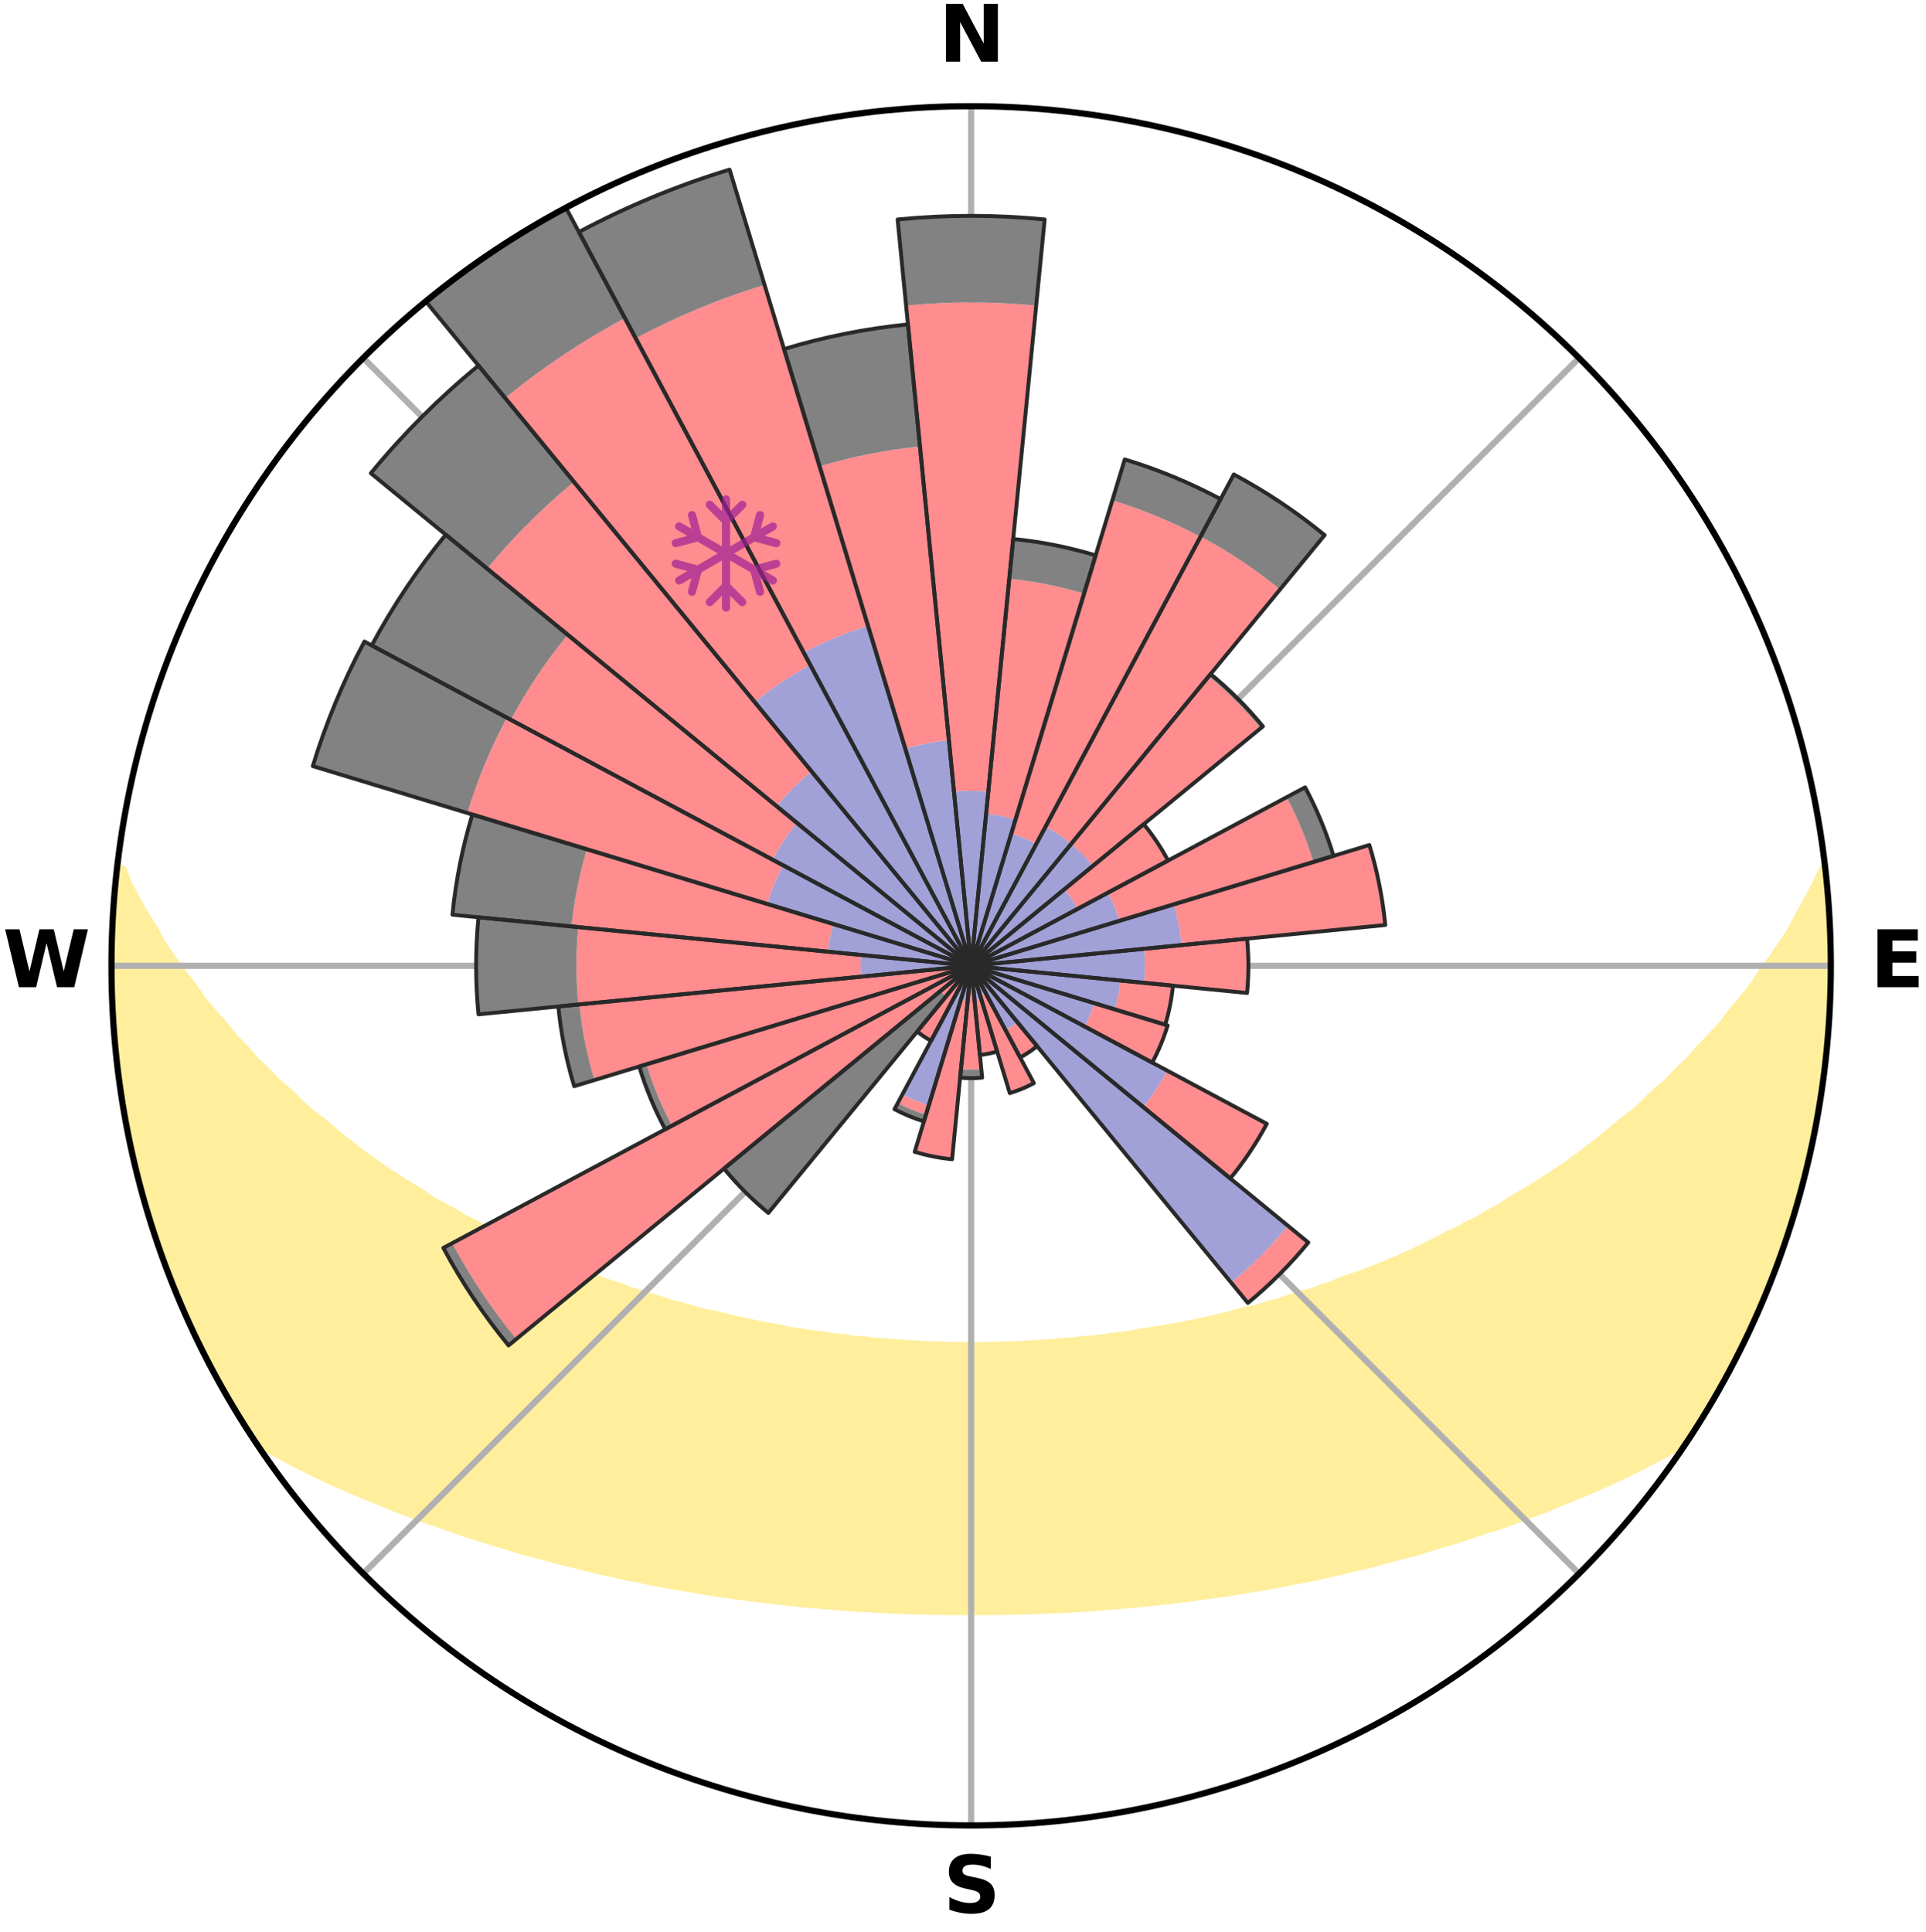<?xml version="1.0" encoding="utf-8" standalone="no"?>
<!DOCTYPE svg PUBLIC "-//W3C//DTD SVG 1.1//EN"
  "http://www.w3.org/Graphics/SVG/1.1/DTD/svg11.dtd">
<svg xmlns:xlink="http://www.w3.org/1999/xlink" width="248.41pt" height="249.158pt" viewBox="0 0 248.41 249.158" xmlns="http://www.w3.org/2000/svg" version="1.1">
 <title>Ski Rose for Riserva Bianca</title>
 <defs>
  <style type="text/css">*{stroke-linejoin: round; stroke-linecap: butt}</style>
 </defs>
 <g id="figure_1">
  <g id="patch_1">
   <path d="M 0 249.158 
L 248.41 249.158 
L 248.41 0 
L 0 0 
z
" style="fill: #ffffff"/>
  </g>
  <g id="axes_1">
   <g id="patch_2">
    <path d="M 236.135 124.579 
C 236.135 110.018 233.267 95.599 227.695 82.147 
C 222.122 68.695 213.955 56.471 203.659 46.175 
C 193.363 35.879 181.139 27.711 167.687 22.139 
C 154.235 16.567 139.815 13.699 125.255 13.699 
C 110.694 13.699 96.275 16.567 82.823 22.139 
C 69.371 27.711 57.147 35.879 46.851 46.175 
C 36.555 56.471 28.387 68.695 22.815 82.147 
C 17.243 95.599 14.375 110.018 14.375 124.579 
C 14.375 139.14 17.243 153.559 22.815 167.011 
C 28.387 180.463 36.555 192.687 46.851 202.983 
C 57.147 213.279 69.371 221.447 82.823 227.019 
C 96.275 232.591 110.694 235.459 125.255 235.459 
C 139.815 235.459 154.235 232.591 167.687 227.019 
C 181.139 221.447 193.363 213.279 203.659 202.983 
C 213.955 192.687 222.122 180.463 227.695 167.011 
C 233.267 153.559 236.135 139.14 236.135 124.579 
M 125.255 124.579 
C 125.255 124.579 125.255 124.579 125.255 124.579 
C 125.255 124.579 125.255 124.579 125.255 124.579 
C 125.255 124.579 125.255 124.579 125.255 124.579 
C 125.255 124.579 125.255 124.579 125.255 124.579 
C 125.255 124.579 125.255 124.579 125.255 124.579 
C 125.255 124.579 125.255 124.579 125.255 124.579 
C 125.255 124.579 125.255 124.579 125.255 124.579 
C 125.255 124.579 125.255 124.579 125.255 124.579 
C 125.255 124.579 125.255 124.579 125.255 124.579 
C 125.255 124.579 125.255 124.579 125.255 124.579 
C 125.255 124.579 125.255 124.579 125.255 124.579 
C 125.255 124.579 125.255 124.579 125.255 124.579 
C 125.255 124.579 125.255 124.579 125.255 124.579 
C 125.255 124.579 125.255 124.579 125.255 124.579 
C 125.255 124.579 125.255 124.579 125.255 124.579 
C 125.255 124.579 125.255 124.579 125.255 124.579 
z
" style="fill: #ffffff"/>
   </g>
   <g id="PolyCollection_1">
    <defs>
     <path id="me0c5d70414" d="M 235.335 -137.121 
L 235.147 -137.1 
L 234.184 -135.068 
L 233.13 -133.069 
L 232.004 -131.108 
L 231.035 -129.198 
L 229.807 -127.317 
L 228.537 -125.48 
L 227.228 -123.689 
L 226.105 -121.938 
L 224.731 -120.236 
L 223.328 -118.581 
L 222.116 -116.956 
L 220.66 -115.393 
L 219.181 -113.877 
L 217.897 -112.382 
L 216.377 -110.961 
L 215.052 -109.552 
L 213.497 -108.224 
L 212.138 -106.902 
L 210.764 -105.622 
L 209.168 -104.433 
L 207.768 -103.24 
L 206.358 -102.087 
L 204.937 -100.976 
L 203.508 -99.906 
L 202.071 -98.877 
L 200.628 -97.888 
L 199.18 -96.939 
L 197.729 -96.031 
L 196.276 -95.161 
L 194.823 -94.33 
L 193.552 -93.454 
L 192.097 -92.697 
L 190.821 -91.889 
L 189.37 -91.203 
L 188.094 -90.46 
L 186.651 -89.843 
L 185.379 -89.163 
L 184.108 -88.514 
L 182.839 -87.894 
L 181.574 -87.302 
L 180.312 -86.739 
L 179.055 -86.203 
L 177.804 -85.695 
L 176.559 -85.212 
L 175.321 -84.754 
L 174.091 -84.322 
L 172.869 -83.913 
L 171.779 -83.418 
L 170.571 -83.054 
L 169.489 -82.602 
L 168.298 -82.281 
L 167.118 -81.979 
L 166.053 -81.587 
L 164.993 -81.213 
L 163.84 -80.967 
L 162.792 -80.629 
L 161.75 -80.307 
L 160.627 -80.11 
L 159.599 -79.82 
L 158.577 -79.546 
L 157.561 -79.287 
L 156.552 -79.042 
L 155.549 -78.81 
L 154.552 -78.591 
L 153.562 -78.385 
L 152.579 -78.191 
L 151.603 -78.008 
L 150.634 -77.837 
L 149.672 -77.675 
L 148.716 -77.523 
L 147.767 -77.38 
L 146.826 -77.246 
L 145.925 -77.04 
L 144.994 -76.925 
L 144.069 -76.817 
L 143.15 -76.716 
L 142.262 -76.552 
L 141.353 -76.466 
L 140.45 -76.385 
L 139.553 -76.31 
L 138.676 -76.183 
L 137.787 -76.12 
L 136.903 -76.061 
L 136.033 -75.96 
L 135.156 -75.912 
L 134.29 -75.828 
L 133.419 -75.79 
L 132.552 -75.755 
L 131.691 -75.694 
L 130.828 -75.667 
L 129.969 -75.622 
L 129.109 -75.603 
L 128.251 -75.585 
L 127.395 -75.562 
L 126.539 -75.552 
L 125.683 -75.543 
L 124.827 -75.544 
L 123.971 -75.552 
L 123.115 -75.57 
L 122.258 -75.585 
L 121.4 -75.602 
L 120.543 -75.641 
L 119.682 -75.666 
L 118.822 -75.72 
L 117.958 -75.754 
L 117.096 -75.824 
L 116.226 -75.866 
L 115.353 -75.911 
L 114.486 -76.005 
L 113.606 -76.06 
L 112.722 -76.119 
L 111.848 -76.237 
L 110.956 -76.308 
L 110.059 -76.384 
L 109.178 -76.529 
L 108.271 -76.619 
L 107.359 -76.714 
L 106.469 -76.889 
L 105.547 -77 
L 104.618 -77.119 
L 103.683 -77.244 
L 102.741 -77.379 
L 101.793 -77.521 
L 100.884 -77.762 
L 99.924 -77.926 
L 98.958 -78.1 
L 97.986 -78.285 
L 97.006 -78.481 
L 96.02 -78.689 
L 95.027 -78.909 
L 94.027 -79.142 
L 93.021 -79.389 
L 92.009 -79.65 
L 90.909 -79.819 
L 89.882 -80.109 
L 88.848 -80.414 
L 87.809 -80.736 
L 86.669 -80.966 
L 85.617 -81.322 
L 84.56 -81.696 
L 83.392 -81.979 
L 82.323 -82.39 
L 81.136 -82.712 
L 80.058 -83.164 
L 78.855 -83.528 
L 77.642 -83.914 
L 76.551 -84.431 
L 75.325 -84.863 
L 74.091 -85.32 
L 72.85 -85.802 
L 71.603 -86.31 
L 70.35 -86.844 
L 69.093 -87.406 
L 67.831 -87.996 
L 66.567 -88.615 
L 65.3 -89.263 
L 63.865 -89.846 
L 62.592 -90.556 
L 61.32 -91.297 
L 59.873 -91.981 
L 58.601 -92.787 
L 57.151 -93.542 
L 55.698 -94.335 
L 54.433 -95.244 
L 52.984 -96.111 
L 51.537 -97.017 
L 50.093 -97.963 
L 48.654 -98.949 
L 47.22 -99.975 
L 45.795 -101.042 
L 44.377 -102.15 
L 42.97 -103.299 
L 41.574 -104.489 
L 39.981 -105.674 
L 38.61 -106.951 
L 37.254 -108.269 
L 35.702 -109.593 
L 34.381 -110.998 
L 32.863 -112.415 
L 31.582 -113.906 
L 30.106 -115.417 
L 28.871 -116.993 
L 27.444 -118.597 
L 26.043 -120.247 
L 24.89 -121.951 
L 23.55 -123.691 
L 22.243 -125.478 
L 20.974 -127.31 
L 19.961 -129.176 
L 18.777 -131.092 
L 17.648 -133.048 
L 16.587 -135.043 
L 15.804 -137.049 
L 15.194 -137.119 
L 15.194 -137.119 
L 14.908 -135.204 
L 14.885 -133.265 
L 14.664 -131.343 
L 14.519 -129.414 
L 14.508 -127.479 
L 14.383 -125.547 
L 14.527 -123.613 
L 14.467 -121.678 
L 14.487 -119.743 
L 14.631 -117.813 
L 14.853 -115.89 
L 14.917 -113.955 
L 15.253 -112.046 
L 15.38 -110.114 
L 15.594 -108.19 
L 15.909 -106.281 
L 16.31 -104.387 
L 16.619 -102.477 
L 17.018 -100.584 
L 17.507 -98.711 
L 17.911 -96.818 
L 18.46 -94.962 
L 18.972 -93.097 
L 19.644 -91.28 
L 20.11 -89.398 
L 20.777 -87.581 
L 21.407 -85.752 
L 22.132 -83.958 
L 22.824 -82.151 
L 23.612 -80.384 
L 24.433 -78.632 
L 25.19 -76.851 
L 26.062 -75.123 
L 26.941 -73.4 
L 27.865 -71.701 
L 28.765 -69.988 
L 29.722 -68.306 
L 30.736 -66.658 
L 31.74 -65.004 
L 32.795 -63.381 
L 34.564 -62.249 
L 36.469 -61.248 
L 38.326 -60.255 
L 40.199 -59.314 
L 42.075 -58.415 
L 43.956 -57.562 
L 45.832 -56.746 
L 47.709 -55.972 
L 49.575 -55.232 
L 51.38 -54.474 
L 53.237 -53.807 
L 55.029 -53.117 
L 56.866 -52.512 
L 58.642 -51.884 
L 60.412 -51.287 
L 62.172 -50.719 
L 63.924 -50.178 
L 65.666 -49.665 
L 67.358 -49.127 
L 69.082 -48.665 
L 70.794 -48.228 
L 72.458 -47.76 
L 74.15 -47.369 
L 75.8 -46.951 
L 77.439 -46.55 
L 79.072 -46.176 
L 80.693 -45.817 
L 82.333 -45.527 
L 83.913 -45.162 
L 85.511 -44.865 
L 87.097 -44.579 
L 88.677 -44.317 
L 90.246 -44.063 
L 91.79 -43.789 
L 93.346 -43.573 
L 94.89 -43.365 
L 96.415 -43.137 
L 97.946 -42.963 
L 99.459 -42.765 
L 100.974 -42.608 
L 102.475 -42.437 
L 103.971 -42.28 
L 105.469 -42.165 
L 106.955 -42.032 
L 108.436 -41.911 
L 109.913 -41.802 
L 111.389 -41.721 
L 112.859 -41.634 
L 114.325 -41.558 
L 115.788 -41.493 
L 117.249 -41.439 
L 118.708 -41.395 
L 120.165 -41.362 
L 121.621 -41.34 
L 123.075 -41.327 
L 124.528 -41.325 
L 125.981 -41.325 
L 127.435 -41.327 
L 128.889 -41.34 
L 130.345 -41.363 
L 131.801 -41.396 
L 133.26 -41.44 
L 134.721 -41.494 
L 136.185 -41.559 
L 137.651 -41.635 
L 139.123 -41.708 
L 140.596 -41.805 
L 142.073 -41.913 
L 143.555 -42.034 
L 145.04 -42.168 
L 146.538 -42.282 
L 148.034 -42.44 
L 149.535 -42.611 
L 151.05 -42.768 
L 152.562 -42.967 
L 154.094 -43.141 
L 155.618 -43.368 
L 157.162 -43.577 
L 158.718 -43.793 
L 160.262 -44.067 
L 161.83 -44.321 
L 163.411 -44.584 
L 164.996 -44.87 
L 166.595 -45.166 
L 168.198 -45.488 
L 169.814 -45.821 
L 171.434 -46.182 
L 173.068 -46.555 
L 174.706 -46.957 
L 176.388 -47.326 
L 178.048 -47.765 
L 179.711 -48.234 
L 181.424 -48.671 
L 183.147 -49.133 
L 184.84 -49.67 
L 186.582 -50.184 
L 188.333 -50.724 
L 190.094 -51.292 
L 191.862 -51.89 
L 193.689 -52.465 
L 195.474 -53.123 
L 197.266 -53.813 
L 199.125 -54.479 
L 200.929 -55.237 
L 202.794 -55.978 
L 204.671 -56.751 
L 206.546 -57.567 
L 208.428 -58.42 
L 210.303 -59.319 
L 212.177 -60.26 
L 214.034 -61.254 
L 215.938 -62.254 
L 217.708 -63.386 
L 218.766 -65.006 
L 219.772 -66.659 
L 220.768 -68.317 
L 221.736 -69.993 
L 222.648 -71.699 
L 223.594 -73.387 
L 224.419 -75.138 
L 225.286 -76.867 
L 226.1 -78.621 
L 226.845 -80.406 
L 227.677 -82.155 
L 228.364 -83.963 
L 229.08 -85.76 
L 229.728 -87.583 
L 230.385 -89.403 
L 230.996 -91.239 
L 231.561 -93.09 
L 232.081 -94.954 
L 232.555 -96.829 
L 232.984 -98.716 
L 233.485 -100.585 
L 233.891 -102.477 
L 234.19 -104.389 
L 234.579 -106.285 
L 234.797 -108.208 
L 235.16 -110.11 
L 235.296 -112.041 
L 235.58 -113.956 
L 235.788 -115.88 
L 235.809 -117.817 
L 235.982 -119.745 
L 236.084 -121.677 
L 236.028 -123.612 
L 236.093 -125.546 
L 236.091 -127.481 
L 235.898 -129.41 
L 235.861 -131.344 
L 235.792 -133.279 
L 235.503 -135.195 
L 235.335 -137.121 
z
" style="stroke: #ffee9c"/>
    </defs>
    <g clip-path="url(#p8e61c21593)">
     <use xlink:href="#me0c5d70414" x="0" y="249.158" style="fill: #ffee9c; stroke: #ffee9c"/>
    </g>
   </g>
   <g id="matplotlib.axis_1">
    <g id="xtick_1">
     <g id="line2d_1">
      <path d="M 125.255 124.579 
L 125.255 13.699 
" clip-path="url(#p8e61c21593)" style="fill: none; stroke: #b0b0b0; stroke-width: 0.8; stroke-linecap: square"/>
     </g>
     <g id="text_1">
      <!-- N -->
      <g transform="translate(121.07 7.958) scale(0.1 -0.1)">
       <defs>
        <path id="DejaVuSans-Bold-4e" d="M 588 4666 
L 1931 4666 
L 3628 1466 
L 3628 4666 
L 4769 4666 
L 4769 0 
L 3425 0 
L 1728 3200 
L 1728 0 
L 588 0 
L 588 4666 
z
" transform="scale(0.016)"/>
       </defs>
       <use xlink:href="#DejaVuSans-Bold-4e"/>
      </g>
     </g>
    </g>
    <g id="xtick_2">
     <g id="line2d_2">
      <path d="M 125.255 124.579 
L 203.659 46.175 
" clip-path="url(#p8e61c21593)" style="fill: none; stroke: #b0b0b0; stroke-width: 0.8; stroke-linecap: square"/>
     </g>
    </g>
    <g id="xtick_3">
     <g id="line2d_3">
      <path d="M 125.255 124.579 
L 236.135 124.579 
" clip-path="url(#p8e61c21593)" style="fill: none; stroke: #b0b0b0; stroke-width: 0.8; stroke-linecap: square"/>
     </g>
     <g id="text_2">
      <!-- E -->
      <g transform="translate(241.219 127.338) scale(0.1 -0.1)">
       <defs>
        <path id="DejaVuSans-Bold-45" d="M 588 4666 
L 3834 4666 
L 3834 3756 
L 1791 3756 
L 1791 2888 
L 3713 2888 
L 3713 1978 
L 1791 1978 
L 1791 909 
L 3903 909 
L 3903 0 
L 588 0 
L 588 4666 
z
" transform="scale(0.016)"/>
       </defs>
       <use xlink:href="#DejaVuSans-Bold-45"/>
      </g>
     </g>
    </g>
    <g id="xtick_4">
     <g id="line2d_4">
      <path d="M 125.255 124.579 
L 203.659 202.983 
" clip-path="url(#p8e61c21593)" style="fill: none; stroke: #b0b0b0; stroke-width: 0.8; stroke-linecap: square"/>
     </g>
    </g>
    <g id="xtick_5">
     <g id="line2d_5">
      <path d="M 125.255 124.579 
L 125.255 235.459 
" clip-path="url(#p8e61c21593)" style="fill: none; stroke: #b0b0b0; stroke-width: 0.8; stroke-linecap: square"/>
     </g>
     <g id="text_3">
      <!-- S -->
      <g transform="translate(121.654 246.718) scale(0.1 -0.1)">
       <defs>
        <path id="DejaVuSans-Bold-53" d="M 3834 4519 
L 3834 3531 
Q 3450 3703 3084 3790 
Q 2719 3878 2394 3878 
Q 1963 3878 1756 3759 
Q 1550 3641 1550 3391 
Q 1550 3203 1689 3098 
Q 1828 2994 2194 2919 
L 2706 2816 
Q 3484 2659 3812 2340 
Q 4141 2022 4141 1434 
Q 4141 663 3683 286 
Q 3225 -91 2284 -91 
Q 1841 -91 1394 -6 
Q 947 78 500 244 
L 500 1259 
Q 947 1022 1364 901 
Q 1781 781 2169 781 
Q 2563 781 2772 912 
Q 2981 1044 2981 1288 
Q 2981 1506 2839 1625 
Q 2697 1744 2272 1838 
L 1806 1941 
Q 1106 2091 782 2419 
Q 459 2747 459 3303 
Q 459 4000 909 4375 
Q 1359 4750 2203 4750 
Q 2588 4750 2994 4692 
Q 3400 4634 3834 4519 
z
" transform="scale(0.016)"/>
       </defs>
       <use xlink:href="#DejaVuSans-Bold-53"/>
      </g>
     </g>
    </g>
    <g id="xtick_6">
     <g id="line2d_6">
      <path d="M 125.255 124.579 
L 46.851 202.983 
" clip-path="url(#p8e61c21593)" style="fill: none; stroke: #b0b0b0; stroke-width: 0.8; stroke-linecap: square"/>
     </g>
    </g>
    <g id="xtick_7">
     <g id="line2d_7">
      <path d="M 125.255 124.579 
L 14.375 124.579 
" clip-path="url(#p8e61c21593)" style="fill: none; stroke: #b0b0b0; stroke-width: 0.8; stroke-linecap: square"/>
     </g>
     <g id="text_4">
      <!-- W -->
      <g transform="translate(0.36 127.338) scale(0.1 -0.1)">
       <defs>
        <path id="DejaVuSans-Bold-57" d="M 191 4666 
L 1344 4666 
L 2150 1275 
L 2950 4666 
L 4109 4666 
L 4909 1275 
L 5716 4666 
L 6859 4666 
L 5759 0 
L 4372 0 
L 3525 3547 
L 2688 0 
L 1300 0 
L 191 4666 
z
" transform="scale(0.016)"/>
       </defs>
       <use xlink:href="#DejaVuSans-Bold-57"/>
      </g>
     </g>
    </g>
    <g id="xtick_8">
     <g id="line2d_8">
      <path d="M 125.255 124.579 
L 46.851 46.175 
" clip-path="url(#p8e61c21593)" style="fill: none; stroke: #b0b0b0; stroke-width: 0.8; stroke-linecap: square"/>
     </g>
    </g>
   </g>
   <g id="matplotlib.axis_2"/>
   <g id="patch_3">
    <path d="M 125.255 124.579 
C 125.255 124.579 125.255 124.579 125.255 124.579 
C 125.255 124.579 125.255 124.579 125.255 124.579 
L 125.255 124.579 
C 125.255 124.579 125.255 124.579 125.255 124.579 
C 125.255 124.579 125.255 124.579 125.255 124.579 
z
" clip-path="url(#p8e61c21593)" style="fill: #d9d9d9"/>
   </g>
   <g id="patch_4">
    <path d="M 125.255 124.579 
C 125.255 124.579 125.255 124.579 125.255 124.579 
C 125.255 124.579 125.255 124.579 125.255 124.579 
L 125.255 124.579 
C 125.255 124.579 125.255 124.579 125.255 124.579 
C 125.255 124.579 125.255 124.579 125.255 124.579 
z
" clip-path="url(#p8e61c21593)" style="fill: #d9d9d9"/>
   </g>
   <g id="patch_5">
    <path d="M 125.255 124.579 
C 125.255 124.579 125.255 124.579 125.255 124.579 
C 125.255 124.579 125.255 124.579 125.255 124.579 
L 125.255 124.579 
C 125.255 124.579 125.255 124.579 125.255 124.579 
C 125.255 124.579 125.255 124.579 125.255 124.579 
z
" clip-path="url(#p8e61c21593)" style="fill: #d9d9d9"/>
   </g>
   <g id="patch_6">
    <path d="M 125.255 124.579 
C 125.255 124.579 125.255 124.579 125.255 124.579 
C 125.255 124.579 125.255 124.579 125.255 124.579 
L 125.255 124.579 
C 125.255 124.579 125.255 124.579 125.255 124.579 
C 125.255 124.579 125.255 124.579 125.255 124.579 
z
" clip-path="url(#p8e61c21593)" style="fill: #d9d9d9"/>
   </g>
   <g id="patch_7">
    <path d="M 125.255 124.579 
C 125.255 124.579 125.255 124.579 125.255 124.579 
C 125.255 124.579 125.255 124.579 125.255 124.579 
L 125.255 124.579 
C 125.255 124.579 125.255 124.579 125.255 124.579 
C 125.255 124.579 125.255 124.579 125.255 124.579 
z
" clip-path="url(#p8e61c21593)" style="fill: #d9d9d9"/>
   </g>
   <g id="patch_8">
    <path d="M 125.255 124.579 
C 125.255 124.579 125.255 124.579 125.255 124.579 
C 125.255 124.579 125.255 124.579 125.255 124.579 
L 125.255 124.579 
C 125.255 124.579 125.255 124.579 125.255 124.579 
C 125.255 124.579 125.255 124.579 125.255 124.579 
z
" clip-path="url(#p8e61c21593)" style="fill: #d9d9d9"/>
   </g>
   <g id="patch_9">
    <path d="M 125.255 124.579 
C 125.255 124.579 125.255 124.579 125.255 124.579 
C 125.255 124.579 125.255 124.579 125.255 124.579 
L 125.255 124.579 
C 125.255 124.579 125.255 124.579 125.255 124.579 
C 125.255 124.579 125.255 124.579 125.255 124.579 
z
" clip-path="url(#p8e61c21593)" style="fill: #d9d9d9"/>
   </g>
   <g id="patch_10">
    <path d="M 125.255 124.579 
C 125.255 124.579 125.255 124.579 125.255 124.579 
C 125.255 124.579 125.255 124.579 125.255 124.579 
L 125.255 124.579 
C 125.255 124.579 125.255 124.579 125.255 124.579 
C 125.255 124.579 125.255 124.579 125.255 124.579 
z
" clip-path="url(#p8e61c21593)" style="fill: #d9d9d9"/>
   </g>
   <g id="patch_11">
    <path d="M 125.255 124.579 
C 125.255 124.579 125.255 124.579 125.255 124.579 
C 125.255 124.579 125.255 124.579 125.255 124.579 
L 125.255 124.579 
C 125.255 124.579 125.255 124.579 125.255 124.579 
C 125.255 124.579 125.255 124.579 125.255 124.579 
z
" clip-path="url(#p8e61c21593)" style="fill: #d9d9d9"/>
   </g>
   <g id="patch_12">
    <path d="M 125.255 124.579 
C 125.255 124.579 125.255 124.579 125.255 124.579 
C 125.255 124.579 125.255 124.579 125.255 124.579 
L 125.255 124.579 
C 125.255 124.579 125.255 124.579 125.255 124.579 
C 125.255 124.579 125.255 124.579 125.255 124.579 
z
" clip-path="url(#p8e61c21593)" style="fill: #d9d9d9"/>
   </g>
   <g id="patch_13">
    <path d="M 125.255 124.579 
C 125.255 124.579 125.255 124.579 125.255 124.579 
C 125.255 124.579 125.255 124.579 125.255 124.579 
L 125.255 124.579 
C 125.255 124.579 125.255 124.579 125.255 124.579 
C 125.255 124.579 125.255 124.579 125.255 124.579 
z
" clip-path="url(#p8e61c21593)" style="fill: #d9d9d9"/>
   </g>
   <g id="patch_14">
    <path d="M 125.255 124.579 
C 125.255 124.579 125.255 124.579 125.255 124.579 
C 125.255 124.579 125.255 124.579 125.255 124.579 
L 125.255 124.579 
C 125.255 124.579 125.255 124.579 125.255 124.579 
C 125.255 124.579 125.255 124.579 125.255 124.579 
z
" clip-path="url(#p8e61c21593)" style="fill: #d9d9d9"/>
   </g>
   <g id="patch_15">
    <path d="M 125.255 124.579 
C 125.255 124.579 125.255 124.579 125.255 124.579 
C 125.255 124.579 125.255 124.579 125.255 124.579 
L 125.255 124.579 
C 125.255 124.579 125.255 124.579 125.255 124.579 
C 125.255 124.579 125.255 124.579 125.255 124.579 
z
" clip-path="url(#p8e61c21593)" style="fill: #d9d9d9"/>
   </g>
   <g id="patch_16">
    <path d="M 125.255 124.579 
C 125.255 124.579 125.255 124.579 125.255 124.579 
C 125.255 124.579 125.255 124.579 125.255 124.579 
L 125.255 124.579 
C 125.255 124.579 125.255 124.579 125.255 124.579 
C 125.255 124.579 125.255 124.579 125.255 124.579 
z
" clip-path="url(#p8e61c21593)" style="fill: #d9d9d9"/>
   </g>
   <g id="patch_17">
    <path d="M 125.255 124.579 
C 125.255 124.579 125.255 124.579 125.255 124.579 
C 125.255 124.579 125.255 124.579 125.255 124.579 
L 125.255 124.579 
C 125.255 124.579 125.255 124.579 125.255 124.579 
C 125.255 124.579 125.255 124.579 125.255 124.579 
z
" clip-path="url(#p8e61c21593)" style="fill: #d9d9d9"/>
   </g>
   <g id="patch_18">
    <path d="M 125.255 124.579 
C 125.255 124.579 125.255 124.579 125.255 124.579 
C 125.255 124.579 125.255 124.579 125.255 124.579 
L 125.255 124.579 
C 125.255 124.579 125.255 124.579 125.255 124.579 
C 125.255 124.579 125.255 124.579 125.255 124.579 
z
" clip-path="url(#p8e61c21593)" style="fill: #d9d9d9"/>
   </g>
   <g id="patch_19">
    <path d="M 125.255 124.579 
C 125.255 124.579 125.255 124.579 125.255 124.579 
C 125.255 124.579 125.255 124.579 125.255 124.579 
L 125.255 124.579 
C 125.255 124.579 125.255 124.579 125.255 124.579 
C 125.255 124.579 125.255 124.579 125.255 124.579 
z
" clip-path="url(#p8e61c21593)" style="fill: #d9d9d9"/>
   </g>
   <g id="patch_20">
    <path d="M 125.255 124.579 
C 125.255 124.579 125.255 124.579 125.255 124.579 
C 125.255 124.579 125.255 124.579 125.255 124.579 
L 125.255 124.579 
C 125.255 124.579 125.255 124.579 125.255 124.579 
C 125.255 124.579 125.255 124.579 125.255 124.579 
z
" clip-path="url(#p8e61c21593)" style="fill: #d9d9d9"/>
   </g>
   <g id="patch_21">
    <path d="M 125.255 124.579 
C 125.255 124.579 125.255 124.579 125.255 124.579 
C 125.255 124.579 125.255 124.579 125.255 124.579 
L 125.255 124.579 
C 125.255 124.579 125.255 124.579 125.255 124.579 
C 125.255 124.579 125.255 124.579 125.255 124.579 
z
" clip-path="url(#p8e61c21593)" style="fill: #d9d9d9"/>
   </g>
   <g id="patch_22">
    <path d="M 125.255 124.579 
C 125.255 124.579 125.255 124.579 125.255 124.579 
C 125.255 124.579 125.255 124.579 125.255 124.579 
L 125.255 124.579 
C 125.255 124.579 125.255 124.579 125.255 124.579 
C 125.255 124.579 125.255 124.579 125.255 124.579 
z
" clip-path="url(#p8e61c21593)" style="fill: #d9d9d9"/>
   </g>
   <g id="patch_23">
    <path d="M 125.255 124.579 
C 125.255 124.579 125.255 124.579 125.255 124.579 
C 125.255 124.579 125.255 124.579 125.255 124.579 
L 125.255 124.579 
C 125.255 124.579 125.255 124.579 125.255 124.579 
C 125.255 124.579 125.255 124.579 125.255 124.579 
z
" clip-path="url(#p8e61c21593)" style="fill: #d9d9d9"/>
   </g>
   <g id="patch_24">
    <path d="M 125.255 124.579 
C 125.255 124.579 125.255 124.579 125.255 124.579 
C 125.255 124.579 125.255 124.579 125.255 124.579 
L 125.255 124.579 
C 125.255 124.579 125.255 124.579 125.255 124.579 
C 125.255 124.579 125.255 124.579 125.255 124.579 
z
" clip-path="url(#p8e61c21593)" style="fill: #d9d9d9"/>
   </g>
   <g id="patch_25">
    <path d="M 125.255 124.579 
C 125.255 124.579 125.255 124.579 125.255 124.579 
C 125.255 124.579 125.255 124.579 125.255 124.579 
L 125.255 124.579 
C 125.255 124.579 125.255 124.579 125.255 124.579 
C 125.255 124.579 125.255 124.579 125.255 124.579 
z
" clip-path="url(#p8e61c21593)" style="fill: #d9d9d9"/>
   </g>
   <g id="patch_26">
    <path d="M 125.255 124.579 
C 125.255 124.579 125.255 124.579 125.255 124.579 
C 125.255 124.579 125.255 124.579 125.255 124.579 
L 125.255 124.579 
C 125.255 124.579 125.255 124.579 125.255 124.579 
C 125.255 124.579 125.255 124.579 125.255 124.579 
z
" clip-path="url(#p8e61c21593)" style="fill: #d9d9d9"/>
   </g>
   <g id="patch_27">
    <path d="M 125.255 124.579 
C 125.255 124.579 125.255 124.579 125.255 124.579 
C 125.255 124.579 125.255 124.579 125.255 124.579 
L 125.255 124.579 
C 125.255 124.579 125.255 124.579 125.255 124.579 
C 125.255 124.579 125.255 124.579 125.255 124.579 
z
" clip-path="url(#p8e61c21593)" style="fill: #d9d9d9"/>
   </g>
   <g id="patch_28">
    <path d="M 125.255 124.579 
C 125.255 124.579 125.255 124.579 125.255 124.579 
C 125.255 124.579 125.255 124.579 125.255 124.579 
L 125.255 124.579 
C 125.255 124.579 125.255 124.579 125.255 124.579 
C 125.255 124.579 125.255 124.579 125.255 124.579 
z
" clip-path="url(#p8e61c21593)" style="fill: #d9d9d9"/>
   </g>
   <g id="patch_29">
    <path d="M 125.255 124.579 
C 125.255 124.579 125.255 124.579 125.255 124.579 
C 125.255 124.579 125.255 124.579 125.255 124.579 
L 125.255 124.579 
C 125.255 124.579 125.255 124.579 125.255 124.579 
C 125.255 124.579 125.255 124.579 125.255 124.579 
z
" clip-path="url(#p8e61c21593)" style="fill: #d9d9d9"/>
   </g>
   <g id="patch_30">
    <path d="M 125.255 124.579 
C 125.255 124.579 125.255 124.579 125.255 124.579 
C 125.255 124.579 125.255 124.579 125.255 124.579 
L 125.255 124.579 
C 125.255 124.579 125.255 124.579 125.255 124.579 
C 125.255 124.579 125.255 124.579 125.255 124.579 
z
" clip-path="url(#p8e61c21593)" style="fill: #d9d9d9"/>
   </g>
   <g id="patch_31">
    <path d="M 125.255 124.579 
C 125.255 124.579 125.255 124.579 125.255 124.579 
C 125.255 124.579 125.255 124.579 125.255 124.579 
L 125.255 124.579 
C 125.255 124.579 125.255 124.579 125.255 124.579 
C 125.255 124.579 125.255 124.579 125.255 124.579 
z
" clip-path="url(#p8e61c21593)" style="fill: #d9d9d9"/>
   </g>
   <g id="patch_32">
    <path d="M 125.255 124.579 
C 125.255 124.579 125.255 124.579 125.255 124.579 
C 125.255 124.579 125.255 124.579 125.255 124.579 
L 125.255 124.579 
C 125.255 124.579 125.255 124.579 125.255 124.579 
C 125.255 124.579 125.255 124.579 125.255 124.579 
z
" clip-path="url(#p8e61c21593)" style="fill: #d9d9d9"/>
   </g>
   <g id="patch_33">
    <path d="M 125.255 124.579 
C 125.255 124.579 125.255 124.579 125.255 124.579 
C 125.255 124.579 125.255 124.579 125.255 124.579 
L 125.255 124.579 
C 125.255 124.579 125.255 124.579 125.255 124.579 
C 125.255 124.579 125.255 124.579 125.255 124.579 
z
" clip-path="url(#p8e61c21593)" style="fill: #d9d9d9"/>
   </g>
   <g id="patch_34">
    <path d="M 125.255 124.579 
C 125.255 124.579 125.255 124.579 125.255 124.579 
C 125.255 124.579 125.255 124.579 125.255 124.579 
L 125.255 124.579 
C 125.255 124.579 125.255 124.579 125.255 124.579 
C 125.255 124.579 125.255 124.579 125.255 124.579 
z
" clip-path="url(#p8e61c21593)" style="fill: #d9d9d9"/>
   </g>
   <g id="patch_35">
    <path d="M 125.255 124.579 
C 125.255 124.579 125.255 124.579 125.255 124.579 
C 125.255 124.579 125.255 124.579 125.255 124.579 
L 127.468 102.107 
C 126.733 102.034 125.994 101.998 125.255 101.998 
C 124.516 101.998 123.777 102.034 123.042 102.107 
z
" clip-path="url(#p8e61c21593)" style="fill: #a1a1d8"/>
   </g>
   <g id="patch_36">
    <path d="M 125.255 124.579 
C 125.255 124.579 125.255 124.579 125.255 124.579 
C 125.255 124.579 125.255 124.579 125.255 124.579 
L 130.976 105.721 
C 130.358 105.533 129.732 105.377 129.1 105.251 
C 128.467 105.125 127.828 105.03 127.186 104.967 
z
" clip-path="url(#p8e61c21593)" style="fill: #a1a1d8"/>
   </g>
   <g id="patch_37">
    <path d="M 125.255 124.579 
C 125.255 124.579 125.255 124.579 125.255 124.579 
C 125.255 124.579 125.255 124.579 125.255 124.579 
L 133.666 108.843 
C 133.151 108.568 132.622 108.318 132.083 108.095 
C 131.543 107.871 130.993 107.674 130.434 107.505 
z
" clip-path="url(#p8e61c21593)" style="fill: #a1a1d8"/>
   </g>
   <g id="patch_38">
    <path d="M 125.255 124.579 
C 125.255 124.579 125.255 124.579 125.255 124.579 
C 125.255 124.579 125.255 124.579 125.255 124.579 
L 138.175 108.836 
C 137.66 108.413 137.124 108.015 136.57 107.645 
C 136.016 107.275 135.443 106.932 134.855 106.618 
z
" clip-path="url(#p8e61c21593)" style="fill: #a1a1d8"/>
   </g>
   <g id="patch_39">
    <path d="M 125.255 124.579 
C 125.255 124.579 125.255 124.579 125.255 124.579 
C 125.255 124.579 125.255 124.579 125.255 124.579 
L 140.973 111.679 
C 140.551 111.165 140.104 110.671 139.633 110.201 
C 139.162 109.73 138.669 109.283 138.155 108.861 
z
" clip-path="url(#p8e61c21593)" style="fill: #a1a1d8"/>
   </g>
   <g id="patch_40">
    <path d="M 125.255 124.579 
C 125.255 124.579 125.255 124.579 125.255 124.579 
C 125.255 124.579 125.255 124.579 125.255 124.579 
L 139.004 117.23 
C 138.764 116.78 138.501 116.342 138.218 115.918 
C 137.934 115.493 137.63 115.083 137.306 114.689 
z
" clip-path="url(#p8e61c21593)" style="fill: #a1a1d8"/>
   </g>
   <g id="patch_41">
    <path d="M 125.255 124.579 
C 125.255 124.579 125.255 124.579 125.255 124.579 
C 125.255 124.579 125.255 124.579 125.255 124.579 
L 144.4 118.772 
C 144.21 118.145 143.989 117.528 143.738 116.923 
C 143.488 116.318 143.208 115.726 142.899 115.148 
z
" clip-path="url(#p8e61c21593)" style="fill: #a1a1d8"/>
   </g>
   <g id="patch_42">
    <path d="M 125.255 124.579 
C 125.255 124.579 125.255 124.579 125.255 124.579 
C 125.255 124.579 125.255 124.579 125.255 124.579 
L 152.419 121.904 
C 152.331 121.015 152.2 120.13 152.026 119.254 
C 151.851 118.378 151.634 117.511 151.375 116.656 
z
" clip-path="url(#p8e61c21593)" style="fill: #a1a1d8"/>
   </g>
   <g id="patch_43">
    <path d="M 125.255 124.579 
C 125.255 124.579 125.255 124.579 125.255 124.579 
C 125.255 124.579 125.255 124.579 125.255 124.579 
L 147.581 126.778 
C 147.653 126.047 147.689 125.313 147.689 124.579 
C 147.689 123.845 147.653 123.111 147.581 122.38 
z
" clip-path="url(#p8e61c21593)" style="fill: #a1a1d8"/>
   </g>
   <g id="patch_44">
    <path d="M 125.255 124.579 
C 125.255 124.579 125.255 124.579 125.255 124.579 
C 125.255 124.579 125.255 124.579 125.255 124.579 
L 143.79 130.202 
C 143.974 129.595 144.128 128.98 144.252 128.358 
C 144.375 127.736 144.468 127.108 144.531 126.478 
z
" clip-path="url(#p8e61c21593)" style="fill: #a1a1d8"/>
   </g>
   <g id="patch_45">
    <path d="M 125.255 124.579 
C 125.255 124.579 125.255 124.579 125.255 124.579 
C 125.255 124.579 125.255 124.579 125.255 124.579 
L 139.909 132.412 
C 140.165 131.932 140.398 131.44 140.606 130.938 
C 140.814 130.435 140.997 129.923 141.155 129.402 
z
" clip-path="url(#p8e61c21593)" style="fill: #a1a1d8"/>
   </g>
   <g id="patch_46">
    <path d="M 125.255 124.579 
C 125.255 124.579 125.255 124.579 125.255 124.579 
C 125.255 124.579 125.255 124.579 125.255 124.579 
L 147.448 142.793 
C 148.045 142.066 148.605 141.311 149.127 140.53 
C 149.649 139.748 150.132 138.942 150.575 138.113 
z
" clip-path="url(#p8e61c21593)" style="fill: #a1a1d8"/>
   </g>
   <g id="patch_47">
    <path d="M 125.255 124.579 
C 125.255 124.579 125.255 124.579 125.255 124.579 
C 125.255 124.579 125.255 124.579 125.255 124.579 
L 158.803 165.457 
C 160.141 164.359 161.424 163.196 162.648 161.972 
C 163.872 160.748 165.035 159.465 166.133 158.127 
z
" clip-path="url(#p8e61c21593)" style="fill: #a1a1d8"/>
   </g>
   <g id="patch_48">
    <path d="M 125.255 124.579 
C 125.255 124.579 125.255 124.579 125.255 124.579 
C 125.255 124.579 125.255 124.579 125.255 124.579 
L 129.69 132.876 
C 129.961 132.731 130.225 132.572 130.482 132.401 
C 130.738 132.23 130.985 132.047 131.223 131.851 
z
" clip-path="url(#p8e61c21593)" style="fill: #a1a1d8"/>
   </g>
   <g id="patch_49">
    <path d="M 125.255 124.579 
C 125.255 124.579 125.255 124.579 125.255 124.579 
C 125.255 124.579 125.255 124.579 125.255 124.579 
L 126.411 128.389 
C 126.535 128.351 126.658 128.307 126.778 128.257 
C 126.899 128.208 127.017 128.152 127.132 128.09 
z
" clip-path="url(#p8e61c21593)" style="fill: #a1a1d8"/>
   </g>
   <g id="patch_50">
    <path d="M 125.255 124.579 
C 125.255 124.579 125.255 124.579 125.255 124.579 
C 125.255 124.579 125.255 124.579 125.255 124.579 
L 125.691 129.009 
C 125.836 128.995 125.98 128.973 126.123 128.945 
C 126.266 128.916 126.408 128.881 126.547 128.839 
z
" clip-path="url(#p8e61c21593)" style="fill: #a1a1d8"/>
   </g>
   <g id="patch_51">
    <path d="M 125.255 124.579 
C 125.255 124.579 125.255 124.579 125.255 124.579 
C 125.255 124.579 125.255 124.579 125.255 124.579 
L 125.255 124.579 
C 125.255 124.579 125.255 124.579 125.255 124.579 
C 125.255 124.579 125.255 124.579 125.255 124.579 
z
" clip-path="url(#p8e61c21593)" style="fill: #a1a1d8"/>
   </g>
   <g id="patch_52">
    <path d="M 125.255 124.579 
C 125.255 124.579 125.255 124.579 125.255 124.579 
C 125.255 124.579 125.255 124.579 125.255 124.579 
L 123.92 128.978 
C 124.064 129.022 124.21 129.059 124.358 129.088 
C 124.506 129.117 124.654 129.14 124.804 129.154 
z
" clip-path="url(#p8e61c21593)" style="fill: #a1a1d8"/>
   </g>
   <g id="patch_53">
    <path d="M 125.255 124.579 
C 125.255 124.579 125.255 124.579 125.255 124.579 
C 125.255 124.579 125.255 124.579 125.255 124.579 
L 116.385 141.173 
C 116.928 141.463 117.485 141.727 118.054 141.962 
C 118.623 142.198 119.204 142.406 119.793 142.584 
z
" clip-path="url(#p8e61c21593)" style="fill: #a1a1d8"/>
   </g>
   <g id="patch_54">
    <path d="M 125.255 124.579 
C 125.255 124.579 125.255 124.579 125.255 124.579 
C 125.255 124.579 125.255 124.579 125.255 124.579 
L 125.255 124.579 
C 125.255 124.579 125.255 124.579 125.255 124.579 
C 125.255 124.579 125.255 124.579 125.255 124.579 
z
" clip-path="url(#p8e61c21593)" style="fill: #a1a1d8"/>
   </g>
   <g id="patch_55">
    <path d="M 125.255 124.579 
C 125.255 124.579 125.255 124.579 125.255 124.579 
C 125.255 124.579 125.255 124.579 125.255 124.579 
L 123.716 125.842 
C 123.757 125.892 123.801 125.941 123.847 125.987 
C 123.893 126.033 123.942 126.077 123.992 126.118 
z
" clip-path="url(#p8e61c21593)" style="fill: #a1a1d8"/>
   </g>
   <g id="patch_56">
    <path d="M 125.255 124.579 
C 125.255 124.579 125.255 124.579 125.255 124.579 
C 125.255 124.579 125.255 124.579 125.255 124.579 
L 123.228 125.663 
C 123.263 125.729 123.302 125.794 123.344 125.856 
C 123.385 125.919 123.43 125.979 123.478 126.037 
z
" clip-path="url(#p8e61c21593)" style="fill: #a1a1d8"/>
   </g>
   <g id="patch_57">
    <path d="M 125.255 124.579 
C 125.255 124.579 125.255 124.579 125.255 124.579 
C 125.255 124.579 125.255 124.579 125.255 124.579 
L 125.255 124.579 
C 125.255 124.579 125.255 124.579 125.255 124.579 
C 125.255 124.579 125.255 124.579 125.255 124.579 
z
" clip-path="url(#p8e61c21593)" style="fill: #a1a1d8"/>
   </g>
   <g id="patch_58">
    <path d="M 125.255 124.579 
C 125.255 124.579 125.255 124.579 125.255 124.579 
C 125.255 124.579 125.255 124.579 125.255 124.579 
L 123.637 124.738 
C 123.642 124.791 123.65 124.844 123.661 124.896 
C 123.671 124.948 123.684 125 123.699 125.051 
z
" clip-path="url(#p8e61c21593)" style="fill: #a1a1d8"/>
   </g>
   <g id="patch_59">
    <path d="M 125.255 124.579 
C 125.255 124.579 125.255 124.579 125.255 124.579 
C 125.255 124.579 125.255 124.579 125.255 124.579 
L 111.061 123.181 
C 111.015 123.646 110.992 124.112 110.992 124.579 
C 110.992 125.046 111.015 125.512 111.061 125.977 
z
" clip-path="url(#p8e61c21593)" style="fill: #a1a1d8"/>
   </g>
   <g id="patch_60">
    <path d="M 125.255 124.579 
C 125.255 124.579 125.255 124.579 125.255 124.579 
C 125.255 124.579 125.255 124.579 125.255 124.579 
L 107.486 119.189 
C 107.31 119.771 107.162 120.361 107.043 120.957 
C 106.925 121.553 106.836 122.154 106.776 122.759 
z
" clip-path="url(#p8e61c21593)" style="fill: #a1a1d8"/>
   </g>
   <g id="patch_61">
    <path d="M 125.255 124.579 
C 125.255 124.579 125.255 124.579 125.255 124.579 
C 125.255 124.579 125.255 124.579 125.255 124.579 
L 100.991 111.61 
C 100.567 112.404 100.181 113.219 99.837 114.051 
C 99.492 114.883 99.189 115.731 98.927 116.593 
z
" clip-path="url(#p8e61c21593)" style="fill: #a1a1d8"/>
   </g>
   <g id="patch_62">
    <path d="M 125.255 124.579 
C 125.255 124.579 125.255 124.579 125.255 124.579 
C 125.255 124.579 125.255 124.579 125.255 124.579 
L 102.796 106.148 
C 102.193 106.883 101.626 107.647 101.098 108.438 
C 100.569 109.228 100.08 110.045 99.632 110.883 
z
" clip-path="url(#p8e61c21593)" style="fill: #a1a1d8"/>
   </g>
   <g id="patch_63">
    <path d="M 125.255 124.579 
C 125.255 124.579 125.255 124.579 125.255 124.579 
C 125.255 124.579 125.255 124.579 125.255 124.579 
L 104.671 99.497 
C 103.85 100.171 103.062 100.884 102.311 101.635 
C 101.56 102.386 100.847 103.174 100.173 103.995 
z
" clip-path="url(#p8e61c21593)" style="fill: #a1a1d8"/>
   </g>
   <g id="patch_64">
    <path d="M 125.255 124.579 
C 125.255 124.579 125.255 124.579 125.255 124.579 
C 125.255 124.579 125.255 124.579 125.255 124.579 
L 104.51 85.769 
C 103.24 86.448 102.004 87.189 100.806 87.989 
C 99.609 88.789 98.451 89.648 97.338 90.562 
z
" clip-path="url(#p8e61c21593)" style="fill: #a1a1d8"/>
   </g>
   <g id="patch_65">
    <path d="M 125.255 124.579 
C 125.255 124.579 125.255 124.579 125.255 124.579 
C 125.255 124.579 125.255 124.579 125.255 124.579 
L 111.955 80.737 
C 110.52 81.172 109.108 81.677 107.722 82.251 
C 106.337 82.825 104.98 83.467 103.658 84.174 
z
" clip-path="url(#p8e61c21593)" style="fill: #a1a1d8"/>
   </g>
   <g id="patch_66">
    <path d="M 125.255 124.579 
C 125.255 124.579 125.255 124.579 125.255 124.579 
C 125.255 124.579 125.255 124.579 125.255 124.579 
L 122.387 95.463 
C 121.434 95.556 120.486 95.697 119.547 95.884 
C 118.608 96.071 117.678 96.303 116.762 96.581 
z
" clip-path="url(#p8e61c21593)" style="fill: #a1a1d8"/>
   </g>
   <g id="patch_67">
    <path d="M 123.042 102.107 
C 123.777 102.034 124.516 101.998 125.255 101.998 
C 125.994 101.998 126.733 102.034 127.468 102.107 
L 133.642 39.421 
C 130.855 39.147 128.056 39.009 125.255 39.009 
C 122.454 39.009 119.655 39.147 116.868 39.421 
z
" clip-path="url(#p8e61c21593)" style="fill: #ff8c8e"/>
   </g>
   <g id="patch_68">
    <path d="M 127.186 104.967 
C 127.828 105.03 128.467 105.125 129.1 105.251 
C 129.732 105.377 130.358 105.533 130.976 105.721 
L 139.817 76.575 
C 138.246 76.098 136.652 75.699 135.041 75.379 
C 133.431 75.058 131.806 74.817 130.172 74.656 
z
" clip-path="url(#p8e61c21593)" style="fill: #ff8c8e"/>
   </g>
   <g id="patch_69">
    <path d="M 130.434 107.505 
C 130.993 107.674 131.543 107.871 132.083 108.095 
C 132.622 108.318 133.151 108.568 133.666 108.843 
L 154.831 69.246 
C 153.02 68.278 151.162 67.399 149.265 66.613 
C 147.368 65.827 145.433 65.135 143.468 64.539 
z
" clip-path="url(#p8e61c21593)" style="fill: #ff8c8e"/>
   </g>
   <g id="patch_70">
    <path d="M 134.855 106.618 
C 135.443 106.932 136.016 107.275 136.57 107.645 
C 137.124 108.015 137.66 108.413 138.175 108.836 
L 165.091 76.038 
C 163.502 74.734 161.85 73.509 160.142 72.367 
C 158.433 71.226 156.669 70.168 154.856 69.199 
z
" clip-path="url(#p8e61c21593)" style="fill: #ff8c8e"/>
   </g>
   <g id="patch_71">
    <path d="M 138.155 108.861 
C 138.669 109.283 139.162 109.73 139.633 110.201 
C 140.104 110.671 140.551 111.165 140.973 111.679 
L 162.591 93.938 
C 161.588 92.716 160.526 91.544 159.408 90.426 
C 158.29 89.308 157.118 88.246 155.896 87.243 
z
" clip-path="url(#p8e61c21593)" style="fill: #ff8c8e"/>
   </g>
   <g id="patch_72">
    <path d="M 137.306 114.689 
C 137.63 115.083 137.934 115.493 138.218 115.918 
C 138.501 116.342 138.764 116.78 139.004 117.23 
L 150.656 111.002 
C 150.212 110.17 149.727 109.361 149.203 108.577 
C 148.679 107.793 148.117 107.036 147.519 106.307 
z
" clip-path="url(#p8e61c21593)" style="fill: #ff8c8e"/>
   </g>
   <g id="patch_73">
    <path d="M 142.899 115.148 
C 143.208 115.726 143.488 116.318 143.738 116.923 
C 143.989 117.528 144.21 118.145 144.4 118.772 
L 169.4 111.188 
C 168.961 109.743 168.452 108.32 167.875 106.925 
C 167.297 105.53 166.651 104.165 165.939 102.833 
z
" clip-path="url(#p8e61c21593)" style="fill: #ff8c8e"/>
   </g>
   <g id="patch_74">
    <path d="M 151.375 116.656 
C 151.634 117.511 151.851 118.378 152.026 119.254 
C 152.2 120.13 152.331 121.015 152.419 121.904 
L 178.672 119.318 
C 178.5 117.57 178.242 115.831 177.899 114.107 
C 177.556 112.384 177.129 110.679 176.619 108.998 
z
" clip-path="url(#p8e61c21593)" style="fill: #ff8c8e"/>
   </g>
   <g id="patch_75">
    <path d="M 147.581 122.38 
C 147.653 123.111 147.689 123.845 147.689 124.579 
C 147.689 125.313 147.653 126.047 147.581 126.778 
L 160.842 128.084 
C 160.956 126.919 161.014 125.75 161.014 124.579 
C 161.014 123.409 160.956 122.239 160.842 121.074 
z
" clip-path="url(#p8e61c21593)" style="fill: #ff8c8e"/>
   </g>
   <g id="patch_76">
    <path d="M 144.531 126.478 
C 144.468 127.108 144.375 127.736 144.252 128.358 
C 144.128 128.98 143.974 129.595 143.79 130.202 
L 150.287 132.172 
C 150.536 131.353 150.744 130.522 150.911 129.682 
C 151.078 128.843 151.203 127.995 151.287 127.143 
z
" clip-path="url(#p8e61c21593)" style="fill: #ff8c8e"/>
   </g>
   <g id="patch_77">
    <path d="M 141.155 129.402 
C 140.997 129.923 140.814 130.435 140.606 130.938 
C 140.398 131.44 140.165 131.932 139.909 132.412 
L 148.612 137.064 
C 149.021 136.299 149.392 135.515 149.724 134.714 
C 150.055 133.913 150.348 133.097 150.599 132.267 
z
" clip-path="url(#p8e61c21593)" style="fill: #ff8c8e"/>
   </g>
   <g id="patch_78">
    <path d="M 150.575 138.113 
C 150.132 138.942 149.649 139.748 149.127 140.53 
C 148.605 141.311 148.045 142.066 147.448 142.793 
L 158.675 152.006 
C 159.573 150.913 160.417 149.775 161.203 148.599 
C 161.989 147.422 162.717 146.208 163.384 144.959 
z
" clip-path="url(#p8e61c21593)" style="fill: #ff8c8e"/>
   </g>
   <g id="patch_79">
    <path d="M 166.133 158.127 
C 165.035 159.465 163.872 160.748 162.648 161.972 
C 161.424 163.196 160.141 164.359 158.803 165.457 
L 160.945 168.068 
C 162.369 166.9 163.734 165.662 165.036 164.36 
C 166.338 163.058 167.575 161.693 168.744 160.269 
z
" clip-path="url(#p8e61c21593)" style="fill: #ff8c8e"/>
   </g>
   <g id="patch_80">
    <path d="M 131.223 131.851 
C 130.985 132.047 130.738 132.23 130.482 132.401 
C 130.225 132.572 129.961 132.731 129.69 132.876 
L 131.573 136.4 
C 131.96 136.193 132.337 135.967 132.701 135.724 
C 133.066 135.48 133.419 135.218 133.758 134.94 
z
" clip-path="url(#p8e61c21593)" style="fill: #ff8c8e"/>
   </g>
   <g id="patch_81">
    <path d="M 127.132 128.09 
C 127.017 128.152 126.899 128.208 126.778 128.257 
C 126.658 128.307 126.535 128.351 126.411 128.389 
L 130.237 141.003 
C 130.775 140.84 131.304 140.651 131.823 140.436 
C 132.342 140.221 132.85 139.981 133.346 139.716 
z
" clip-path="url(#p8e61c21593)" style="fill: #ff8c8e"/>
   </g>
   <g id="patch_82">
    <path d="M 126.547 128.839 
C 126.408 128.881 126.266 128.916 126.123 128.945 
C 125.98 128.973 125.836 128.995 125.691 129.009 
L 126.387 136.074 
C 126.763 136.037 127.137 135.982 127.508 135.908 
C 127.879 135.834 128.246 135.742 128.608 135.632 
z
" clip-path="url(#p8e61c21593)" style="fill: #ff8c8e"/>
   </g>
   <g id="patch_83">
    <path d="M 125.255 124.579 
C 125.255 124.579 125.255 124.579 125.255 124.579 
C 125.255 124.579 125.255 124.579 125.255 124.579 
L 123.941 137.918 
C 124.378 137.961 124.816 137.983 125.255 137.983 
C 125.694 137.983 126.132 137.961 126.569 137.918 
z
" clip-path="url(#p8e61c21593)" style="fill: #ff8c8e"/>
   </g>
   <g id="patch_84">
    <path d="M 124.804 129.154 
C 124.654 129.14 124.506 129.117 124.358 129.088 
C 124.21 129.059 124.064 129.022 123.92 128.978 
L 117.976 148.575 
C 118.761 148.813 119.558 149.013 120.363 149.173 
C 121.168 149.333 121.98 149.453 122.797 149.534 
z
" clip-path="url(#p8e61c21593)" style="fill: #ff8c8e"/>
   </g>
   <g id="patch_85">
    <path d="M 119.793 142.584 
C 119.204 142.406 118.623 142.198 118.054 141.962 
C 117.485 141.727 116.928 141.463 116.385 141.173 
L 115.793 142.281 
C 116.372 142.591 116.966 142.872 117.573 143.123 
C 118.18 143.375 118.799 143.596 119.428 143.787 
z
" clip-path="url(#p8e61c21593)" style="fill: #ff8c8e"/>
   </g>
   <g id="patch_86">
    <path d="M 125.255 124.579 
C 125.255 124.579 125.255 124.579 125.255 124.579 
C 125.255 124.579 125.255 124.579 125.255 124.579 
L 118.299 133.054 
C 118.577 133.282 118.865 133.496 119.164 133.695 
C 119.462 133.895 119.77 134.079 120.086 134.248 
z
" clip-path="url(#p8e61c21593)" style="fill: #ff8c8e"/>
   </g>
   <g id="patch_87">
    <path d="M 123.992 126.118 
C 123.942 126.077 123.893 126.033 123.847 125.987 
C 123.801 125.941 123.757 125.892 123.716 125.842 
L 121.282 127.84 
C 121.388 127.97 121.501 128.095 121.62 128.214 
C 121.739 128.333 121.864 128.446 121.994 128.552 
z
" clip-path="url(#p8e61c21593)" style="fill: #ff8c8e"/>
   </g>
   <g id="patch_88">
    <path d="M 123.478 126.037 
C 123.43 125.979 123.385 125.919 123.344 125.856 
C 123.302 125.794 123.263 125.729 123.228 125.663 
L 58.325 160.354 
C 59.496 162.545 60.774 164.677 62.154 166.742 
C 63.534 168.807 65.014 170.804 66.59 172.724 
z
" clip-path="url(#p8e61c21593)" style="fill: #ff8c8e"/>
   </g>
   <g id="patch_89">
    <path d="M 125.255 124.579 
C 125.255 124.579 125.255 124.579 125.255 124.579 
C 125.255 124.579 125.255 124.579 125.255 124.579 
L 83.388 137.279 
C 83.804 138.65 84.287 139.999 84.835 141.322 
C 85.383 142.645 85.995 143.94 86.67 145.203 
z
" clip-path="url(#p8e61c21593)" style="fill: #ff8c8e"/>
   </g>
   <g id="patch_90">
    <path d="M 123.699 125.051 
C 123.684 125 123.671 124.948 123.661 124.896 
C 123.65 124.844 123.642 124.791 123.637 124.738 
L 74.733 129.555 
C 74.896 131.209 75.14 132.853 75.464 134.483 
C 75.788 136.113 76.192 137.726 76.674 139.316 
z
" clip-path="url(#p8e61c21593)" style="fill: #ff8c8e"/>
   </g>
   <g id="patch_91">
    <path d="M 111.061 125.977 
C 111.015 125.512 110.992 125.046 110.992 124.579 
C 110.992 124.112 111.015 123.646 111.061 123.181 
L 74.591 119.589 
C 74.427 121.247 74.345 122.913 74.345 124.579 
C 74.345 126.245 74.427 127.911 74.591 129.569 
z
" clip-path="url(#p8e61c21593)" style="fill: #ff8c8e"/>
   </g>
   <g id="patch_92">
    <path d="M 106.776 122.759 
C 106.836 122.154 106.925 121.553 107.043 120.957 
C 107.162 120.361 107.31 119.771 107.486 119.189 
L 75.701 109.547 
C 75.209 111.169 74.796 112.814 74.466 114.476 
C 74.135 116.139 73.886 117.817 73.72 119.503 
z
" clip-path="url(#p8e61c21593)" style="fill: #ff8c8e"/>
   </g>
   <g id="patch_93">
    <path d="M 98.927 116.593 
C 99.189 115.731 99.492 114.883 99.837 114.051 
C 100.181 113.219 100.567 112.404 100.991 111.61 
L 65.374 92.572 
C 64.326 94.532 63.375 96.542 62.525 98.595 
C 61.674 100.649 60.925 102.742 60.28 104.869 
z
" clip-path="url(#p8e61c21593)" style="fill: #ff8c8e"/>
   </g>
   <g id="patch_94">
    <path d="M 99.632 110.883 
C 100.08 110.045 100.569 109.228 101.098 108.438 
C 101.626 107.647 102.193 106.883 102.796 106.148 
L 73.222 81.876 
C 71.824 83.58 70.511 85.35 69.287 87.182 
C 68.063 89.014 66.929 90.905 65.891 92.848 
z
" clip-path="url(#p8e61c21593)" style="fill: #ff8c8e"/>
   </g>
   <g id="patch_95">
    <path d="M 100.173 103.995 
C 100.847 103.174 101.56 102.386 102.311 101.635 
C 103.062 100.884 103.85 100.171 104.671 99.497 
L 74.028 62.159 
C 71.985 63.836 70.026 65.612 68.157 67.481 
C 66.288 69.35 64.512 71.309 62.835 73.353 
z
" clip-path="url(#p8e61c21593)" style="fill: #ff8c8e"/>
   </g>
   <g id="patch_96">
    <path d="M 97.338 90.562 
C 98.451 89.648 99.609 88.789 100.806 87.989 
C 102.004 87.189 103.24 86.448 104.51 85.769 
L 80.597 41.03 
C 77.862 42.492 75.201 44.087 72.623 45.81 
C 70.045 47.532 67.552 49.381 65.156 51.348 
z
" clip-path="url(#p8e61c21593)" style="fill: #ff8c8e"/>
   </g>
   <g id="patch_97">
    <path d="M 103.658 84.174 
C 104.98 83.467 106.337 82.825 107.722 82.251 
C 109.108 81.677 110.52 81.172 111.955 80.737 
L 98.612 36.749 
C 95.737 37.621 92.907 38.634 90.131 39.784 
C 87.356 40.933 84.639 42.219 81.989 43.635 
z
" clip-path="url(#p8e61c21593)" style="fill: #ff8c8e"/>
   </g>
   <g id="patch_98">
    <path d="M 116.762 96.581 
C 117.678 96.303 118.608 96.071 119.547 95.884 
C 120.486 95.697 121.434 95.556 122.387 95.463 
L 118.657 57.591 
C 116.464 57.807 114.284 58.13 112.123 58.56 
C 109.962 58.99 107.823 59.525 105.715 60.165 
z
" clip-path="url(#p8e61c21593)" style="fill: #ff8c8e"/>
   </g>
   <g id="patch_99">
    <path d="M 116.868 39.421 
C 119.655 39.147 122.454 39.009 125.255 39.009 
C 128.056 39.009 130.855 39.147 133.642 39.421 
L 134.737 28.309 
C 131.586 27.999 128.421 27.843 125.255 27.843 
C 122.089 27.843 118.924 27.999 115.773 28.309 
z
" clip-path="url(#p8e61c21593)" style="fill: #828282"/>
   </g>
   <g id="patch_100">
    <path d="M 130.172 74.656 
C 131.806 74.817 133.431 75.058 135.041 75.379 
C 136.652 75.699 138.246 76.098 139.817 76.575 
L 141.314 71.638 
C 139.582 71.112 137.824 70.672 136.048 70.318 
C 134.272 69.965 132.48 69.699 130.678 69.522 
z
" clip-path="url(#p8e61c21593)" style="fill: #828282"/>
   </g>
   <g id="patch_101">
    <path d="M 143.468 64.539 
C 145.433 65.135 147.368 65.827 149.265 66.613 
C 151.162 67.399 153.02 68.278 154.831 69.246 
L 157.431 64.381 
C 155.461 63.328 153.44 62.372 151.376 61.517 
C 149.312 60.662 147.207 59.909 145.069 59.261 
z
" clip-path="url(#p8e61c21593)" style="fill: #828282"/>
   </g>
   <g id="patch_102">
    <path d="M 154.856 69.199 
C 156.669 70.168 158.433 71.226 160.142 72.367 
C 161.85 73.509 163.502 74.734 165.091 76.038 
L 170.848 69.024 
C 169.029 67.532 167.139 66.13 165.183 64.823 
C 163.227 63.516 161.208 62.306 159.133 61.197 
z
" clip-path="url(#p8e61c21593)" style="fill: #828282"/>
   </g>
   <g id="patch_103">
    <path d="M 155.896 87.243 
C 157.118 88.246 158.29 89.308 159.408 90.426 
C 160.526 91.544 161.588 92.716 162.591 93.938 
L 162.886 93.696 
C 161.875 92.464 160.804 91.283 159.678 90.156 
C 158.551 89.03 157.369 87.959 156.138 86.948 
z
" clip-path="url(#p8e61c21593)" style="fill: #828282"/>
   </g>
   <g id="patch_104">
    <path d="M 147.519 106.307 
C 148.117 107.036 148.679 107.793 149.203 108.577 
C 149.727 109.361 150.212 110.17 150.656 111.002 
L 150.656 111.002 
C 150.212 110.17 149.727 109.361 149.203 108.577 
C 148.679 107.793 148.117 107.036 147.519 106.307 
z
" clip-path="url(#p8e61c21593)" style="fill: #828282"/>
   </g>
   <g id="patch_105">
    <path d="M 165.939 102.833 
C 166.651 104.165 167.297 105.53 167.875 106.925 
C 168.452 108.32 168.961 109.743 169.4 111.188 
L 171.995 110.401 
C 171.531 108.871 170.992 107.364 170.38 105.887 
C 169.769 104.41 169.085 102.964 168.331 101.554 
z
" clip-path="url(#p8e61c21593)" style="fill: #828282"/>
   </g>
   <g id="patch_106">
    <path d="M 176.619 108.998 
C 177.129 110.679 177.556 112.384 177.899 114.107 
C 178.242 115.831 178.5 117.57 178.672 119.318 
L 178.672 119.318 
C 178.5 117.57 178.242 115.831 177.899 114.107 
C 177.556 112.384 177.129 110.679 176.619 108.998 
z
" clip-path="url(#p8e61c21593)" style="fill: #828282"/>
   </g>
   <g id="patch_107">
    <path d="M 160.842 121.074 
C 160.956 122.239 161.014 123.409 161.014 124.579 
C 161.014 125.75 160.956 126.919 160.842 128.084 
L 160.842 128.084 
C 160.956 126.919 161.014 125.75 161.014 124.579 
C 161.014 123.409 160.956 122.239 160.842 121.074 
z
" clip-path="url(#p8e61c21593)" style="fill: #828282"/>
   </g>
   <g id="patch_108">
    <path d="M 151.287 127.143 
C 151.203 127.995 151.078 128.843 150.911 129.682 
C 150.744 130.522 150.536 131.353 150.287 132.172 
L 150.287 132.172 
C 150.536 131.353 150.744 130.522 150.911 129.682 
C 151.078 128.843 151.203 127.995 151.287 127.143 
z
" clip-path="url(#p8e61c21593)" style="fill: #828282"/>
   </g>
   <g id="patch_109">
    <path d="M 150.599 132.267 
C 150.348 133.097 150.055 133.913 149.724 134.714 
C 149.392 135.515 149.021 136.299 148.612 137.064 
L 148.612 137.064 
C 149.021 136.299 149.392 135.515 149.724 134.714 
C 150.055 133.913 150.348 133.097 150.599 132.267 
z
" clip-path="url(#p8e61c21593)" style="fill: #828282"/>
   </g>
   <g id="patch_110">
    <path d="M 163.384 144.959 
C 162.717 146.208 161.989 147.422 161.203 148.599 
C 160.417 149.775 159.573 150.913 158.675 152.006 
L 158.675 152.006 
C 159.573 150.913 160.417 149.775 161.203 148.599 
C 161.989 147.422 162.717 146.208 163.384 144.959 
z
" clip-path="url(#p8e61c21593)" style="fill: #828282"/>
   </g>
   <g id="patch_111">
    <path d="M 168.744 160.269 
C 167.575 161.693 166.338 163.058 165.036 164.36 
C 163.734 165.662 162.369 166.9 160.945 168.068 
L 160.945 168.068 
C 162.369 166.9 163.734 165.662 165.036 164.36 
C 166.338 163.058 167.575 161.693 168.744 160.269 
z
" clip-path="url(#p8e61c21593)" style="fill: #828282"/>
   </g>
   <g id="patch_112">
    <path d="M 133.758 134.94 
C 133.419 135.218 133.066 135.48 132.701 135.724 
C 132.337 135.967 131.96 136.193 131.573 136.4 
L 131.573 136.4 
C 131.96 136.193 132.337 135.967 132.701 135.724 
C 133.066 135.48 133.419 135.218 133.758 134.94 
z
" clip-path="url(#p8e61c21593)" style="fill: #828282"/>
   </g>
   <g id="patch_113">
    <path d="M 133.346 139.716 
C 132.85 139.981 132.342 140.221 131.823 140.436 
C 131.304 140.651 130.775 140.84 130.237 141.003 
L 130.237 141.003 
C 130.775 140.84 131.304 140.651 131.823 140.436 
C 132.342 140.221 132.85 139.981 133.346 139.716 
z
" clip-path="url(#p8e61c21593)" style="fill: #828282"/>
   </g>
   <g id="patch_114">
    <path d="M 128.608 135.632 
C 128.246 135.742 127.879 135.834 127.508 135.908 
C 127.137 135.982 126.763 136.037 126.387 136.074 
L 126.387 136.074 
C 126.763 136.037 127.137 135.982 127.508 135.908 
C 127.879 135.834 128.246 135.742 128.608 135.632 
z
" clip-path="url(#p8e61c21593)" style="fill: #828282"/>
   </g>
   <g id="patch_115">
    <path d="M 126.569 137.918 
C 126.132 137.961 125.694 137.983 125.255 137.983 
C 124.816 137.983 124.378 137.961 123.941 137.918 
L 123.834 139.002 
C 124.306 139.048 124.78 139.072 125.255 139.072 
C 125.729 139.072 126.203 139.048 126.675 139.002 
z
" clip-path="url(#p8e61c21593)" style="fill: #828282"/>
   </g>
   <g id="patch_116">
    <path d="M 122.797 149.534 
C 121.98 149.453 121.168 149.333 120.363 149.173 
C 119.558 149.013 118.761 148.813 117.976 148.575 
L 117.976 148.575 
C 118.761 148.813 119.558 149.013 120.363 149.173 
C 121.168 149.333 121.98 149.453 122.797 149.534 
z
" clip-path="url(#p8e61c21593)" style="fill: #828282"/>
   </g>
   <g id="patch_117">
    <path d="M 119.428 143.787 
C 118.799 143.596 118.18 143.375 117.573 143.123 
C 116.966 142.872 116.372 142.591 115.793 142.281 
L 115.368 143.076 
C 115.973 143.4 116.594 143.693 117.229 143.956 
C 117.863 144.219 118.51 144.45 119.167 144.649 
z
" clip-path="url(#p8e61c21593)" style="fill: #828282"/>
   </g>
   <g id="patch_118">
    <path d="M 120.086 134.248 
C 119.77 134.079 119.462 133.895 119.164 133.695 
C 118.865 133.496 118.577 133.282 118.299 133.054 
L 118.299 133.054 
C 118.577 133.282 118.865 133.496 119.164 133.695 
C 119.462 133.895 119.77 134.079 120.086 134.248 
z
" clip-path="url(#p8e61c21593)" style="fill: #828282"/>
   </g>
   <g id="patch_119">
    <path d="M 121.994 128.552 
C 121.864 128.446 121.739 128.333 121.62 128.214 
C 121.501 128.095 121.388 127.97 121.282 127.84 
L 93.382 150.737 
C 94.238 151.78 95.145 152.78 96.099 153.735 
C 97.054 154.689 98.054 155.596 99.097 156.452 
z
" clip-path="url(#p8e61c21593)" style="fill: #828282"/>
   </g>
   <g id="patch_120">
    <path d="M 66.59 172.724 
C 65.014 170.804 63.534 168.807 62.154 166.742 
C 60.774 164.677 59.496 162.545 58.325 160.354 
L 57.183 160.964 
C 58.374 163.192 59.674 165.36 61.077 167.461 
C 62.481 169.562 63.987 171.592 65.59 173.545 
z
" clip-path="url(#p8e61c21593)" style="fill: #828282"/>
   </g>
   <g id="patch_121">
    <path d="M 86.67 145.203 
C 85.995 143.94 85.383 142.645 84.835 141.322 
C 84.287 139.999 83.804 138.65 83.388 137.279 
L 82.445 137.565 
C 82.87 138.966 83.364 140.346 83.924 141.699 
C 84.485 143.051 85.111 144.376 85.801 145.667 
z
" clip-path="url(#p8e61c21593)" style="fill: #828282"/>
   </g>
   <g id="patch_122">
    <path d="M 76.674 139.316 
C 76.192 137.726 75.788 136.113 75.464 134.483 
C 75.14 132.853 74.896 131.209 74.733 129.555 
L 72.01 129.823 
C 72.181 131.566 72.438 133.299 72.78 135.017 
C 73.122 136.735 73.547 138.434 74.056 140.11 
z
" clip-path="url(#p8e61c21593)" style="fill: #828282"/>
   </g>
   <g id="patch_123">
    <path d="M 74.591 129.569 
C 74.427 127.911 74.345 126.245 74.345 124.579 
C 74.345 122.913 74.427 121.247 74.591 119.589 
L 61.714 118.321 
C 61.51 120.401 61.407 122.489 61.407 124.579 
C 61.407 126.669 61.51 128.757 61.714 130.837 
z
" clip-path="url(#p8e61c21593)" style="fill: #828282"/>
   </g>
   <g id="patch_124">
    <path d="M 73.72 119.503 
C 73.886 117.817 74.135 116.139 74.466 114.476 
C 74.796 112.814 75.209 111.169 75.701 109.547 
L 60.925 105.065 
C 60.287 107.171 59.752 109.306 59.322 111.464 
C 58.893 113.622 58.57 115.8 58.354 117.99 
z
" clip-path="url(#p8e61c21593)" style="fill: #828282"/>
   </g>
   <g id="patch_125">
    <path d="M 60.28 104.869 
C 60.925 102.742 61.674 100.649 62.525 98.595 
C 63.375 96.542 64.326 94.532 65.374 92.572 
L 47.002 82.752 
C 45.633 85.313 44.39 87.94 43.279 90.623 
C 42.167 93.307 41.188 96.043 40.345 98.822 
z
" clip-path="url(#p8e61c21593)" style="fill: #828282"/>
   </g>
   <g id="patch_126">
    <path d="M 65.891 92.848 
C 66.929 90.905 68.063 89.014 69.287 87.182 
C 70.511 85.35 71.824 83.58 73.222 81.876 
L 57.493 68.969 
C 55.673 71.187 53.963 73.493 52.369 75.878 
C 50.775 78.264 49.299 80.726 47.946 83.257 
z
" clip-path="url(#p8e61c21593)" style="fill: #828282"/>
   </g>
   <g id="patch_127">
    <path d="M 62.835 73.353 
C 64.512 71.309 66.288 69.35 68.157 67.481 
C 70.026 65.612 71.985 63.836 74.028 62.159 
L 61.716 47.156 
C 59.181 49.236 56.751 51.439 54.433 53.757 
C 52.115 56.075 49.912 58.506 47.832 61.04 
z
" clip-path="url(#p8e61c21593)" style="fill: #828282"/>
   </g>
   <g id="patch_128">
    <path d="M 65.156 51.348 
C 67.552 49.381 70.045 47.532 72.623 45.81 
C 75.201 44.087 77.862 42.492 80.597 41.03 
L 72.986 26.792 
C 69.786 28.502 66.671 30.369 63.653 32.386 
C 60.636 34.402 57.719 36.565 54.913 38.868 
z
" clip-path="url(#p8e61c21593)" style="fill: #828282"/>
   </g>
   <g id="patch_129">
    <path d="M 81.989 43.635 
C 84.639 42.219 87.356 40.933 90.131 39.784 
C 92.907 38.634 95.737 37.621 98.612 36.749 
L 94.101 21.88 
C 90.74 22.9 87.431 24.084 84.185 25.428 
C 80.94 26.772 77.762 28.275 74.664 29.931 
z
" clip-path="url(#p8e61c21593)" style="fill: #828282"/>
   </g>
   <g id="patch_130">
    <path d="M 105.715 60.165 
C 107.823 59.525 109.962 58.99 112.123 58.56 
C 114.284 58.13 116.464 57.807 118.657 57.591 
L 117.106 41.845 
C 114.398 42.111 111.705 42.511 109.036 43.042 
C 106.367 43.573 103.726 44.234 101.122 45.024 
z
" clip-path="url(#p8e61c21593)" style="fill: #828282"/>
   </g>
   <g id="patch_131">
    <path d="M 125.255 124.579 
C 125.255 124.579 125.255 124.579 125.255 124.579 
C 125.255 124.579 125.255 124.579 125.255 124.579 
L 134.737 28.309 
C 131.586 27.999 128.421 27.843 125.255 27.843 
C 122.089 27.843 118.924 27.999 115.773 28.309 
L 125.255 124.579 
z
" clip-path="url(#p8e61c21593)" style="fill: none; stroke: #292929; stroke-width: 0.5; stroke-linejoin: miter"/>
   </g>
   <g id="patch_132">
    <path d="M 125.255 124.579 
C 125.255 124.579 125.255 124.579 125.255 124.579 
C 125.255 124.579 125.255 124.579 125.255 124.579 
L 141.314 71.638 
C 139.582 71.112 137.824 70.672 136.048 70.318 
C 134.272 69.965 132.48 69.699 130.678 69.522 
L 125.255 124.579 
z
" clip-path="url(#p8e61c21593)" style="fill: none; stroke: #292929; stroke-width: 0.5; stroke-linejoin: miter"/>
   </g>
   <g id="patch_133">
    <path d="M 125.255 124.579 
C 125.255 124.579 125.255 124.579 125.255 124.579 
C 125.255 124.579 125.255 124.579 125.255 124.579 
L 157.431 64.381 
C 155.461 63.328 153.44 62.372 151.376 61.517 
C 149.312 60.662 147.207 59.909 145.069 59.261 
L 125.255 124.579 
z
" clip-path="url(#p8e61c21593)" style="fill: none; stroke: #292929; stroke-width: 0.5; stroke-linejoin: miter"/>
   </g>
   <g id="patch_134">
    <path d="M 125.255 124.579 
C 125.255 124.579 125.255 124.579 125.255 124.579 
C 125.255 124.579 125.255 124.579 125.255 124.579 
L 170.848 69.024 
C 169.029 67.532 167.139 66.13 165.183 64.823 
C 163.227 63.516 161.208 62.306 159.133 61.197 
L 125.255 124.579 
z
" clip-path="url(#p8e61c21593)" style="fill: none; stroke: #292929; stroke-width: 0.5; stroke-linejoin: miter"/>
   </g>
   <g id="patch_135">
    <path d="M 125.255 124.579 
C 125.255 124.579 125.255 124.579 125.255 124.579 
C 125.255 124.579 125.255 124.579 125.255 124.579 
L 162.886 93.696 
C 161.875 92.464 160.804 91.283 159.678 90.156 
C 158.551 89.03 157.369 87.959 156.138 86.948 
L 125.255 124.579 
z
" clip-path="url(#p8e61c21593)" style="fill: none; stroke: #292929; stroke-width: 0.5; stroke-linejoin: miter"/>
   </g>
   <g id="patch_136">
    <path d="M 125.255 124.579 
C 125.255 124.579 125.255 124.579 125.255 124.579 
C 125.255 124.579 125.255 124.579 125.255 124.579 
L 150.656 111.002 
C 150.212 110.17 149.727 109.361 149.203 108.577 
C 148.679 107.793 148.117 107.036 147.519 106.307 
L 125.255 124.579 
z
" clip-path="url(#p8e61c21593)" style="fill: none; stroke: #292929; stroke-width: 0.5; stroke-linejoin: miter"/>
   </g>
   <g id="patch_137">
    <path d="M 125.255 124.579 
C 125.255 124.579 125.255 124.579 125.255 124.579 
C 125.255 124.579 125.255 124.579 125.255 124.579 
L 171.995 110.401 
C 171.531 108.871 170.992 107.364 170.38 105.887 
C 169.769 104.41 169.085 102.964 168.331 101.554 
L 125.255 124.579 
z
" clip-path="url(#p8e61c21593)" style="fill: none; stroke: #292929; stroke-width: 0.5; stroke-linejoin: miter"/>
   </g>
   <g id="patch_138">
    <path d="M 125.255 124.579 
C 125.255 124.579 125.255 124.579 125.255 124.579 
C 125.255 124.579 125.255 124.579 125.255 124.579 
L 178.672 119.318 
C 178.5 117.57 178.242 115.831 177.899 114.107 
C 177.556 112.384 177.129 110.679 176.619 108.998 
L 125.255 124.579 
z
" clip-path="url(#p8e61c21593)" style="fill: none; stroke: #292929; stroke-width: 0.5; stroke-linejoin: miter"/>
   </g>
   <g id="patch_139">
    <path d="M 125.255 124.579 
C 125.255 124.579 125.255 124.579 125.255 124.579 
C 125.255 124.579 125.255 124.579 125.255 124.579 
L 160.842 128.084 
C 160.956 126.919 161.014 125.75 161.014 124.579 
C 161.014 123.409 160.956 122.239 160.842 121.074 
L 125.255 124.579 
z
" clip-path="url(#p8e61c21593)" style="fill: none; stroke: #292929; stroke-width: 0.5; stroke-linejoin: miter"/>
   </g>
   <g id="patch_140">
    <path d="M 125.255 124.579 
C 125.255 124.579 125.255 124.579 125.255 124.579 
C 125.255 124.579 125.255 124.579 125.255 124.579 
L 150.287 132.172 
C 150.536 131.353 150.744 130.522 150.911 129.682 
C 151.078 128.843 151.203 127.995 151.287 127.143 
L 125.255 124.579 
z
" clip-path="url(#p8e61c21593)" style="fill: none; stroke: #292929; stroke-width: 0.5; stroke-linejoin: miter"/>
   </g>
   <g id="patch_141">
    <path d="M 125.255 124.579 
C 125.255 124.579 125.255 124.579 125.255 124.579 
C 125.255 124.579 125.255 124.579 125.255 124.579 
L 148.612 137.064 
C 149.021 136.299 149.392 135.515 149.724 134.714 
C 150.055 133.913 150.348 133.097 150.599 132.267 
L 125.255 124.579 
z
" clip-path="url(#p8e61c21593)" style="fill: none; stroke: #292929; stroke-width: 0.5; stroke-linejoin: miter"/>
   </g>
   <g id="patch_142">
    <path d="M 125.255 124.579 
C 125.255 124.579 125.255 124.579 125.255 124.579 
C 125.255 124.579 125.255 124.579 125.255 124.579 
L 158.675 152.006 
C 159.573 150.913 160.417 149.775 161.203 148.599 
C 161.989 147.422 162.717 146.208 163.384 144.959 
L 125.255 124.579 
z
" clip-path="url(#p8e61c21593)" style="fill: none; stroke: #292929; stroke-width: 0.5; stroke-linejoin: miter"/>
   </g>
   <g id="patch_143">
    <path d="M 125.255 124.579 
C 125.255 124.579 125.255 124.579 125.255 124.579 
C 125.255 124.579 125.255 124.579 125.255 124.579 
L 160.945 168.068 
C 162.369 166.9 163.734 165.662 165.036 164.36 
C 166.338 163.058 167.575 161.693 168.744 160.269 
L 125.255 124.579 
z
" clip-path="url(#p8e61c21593)" style="fill: none; stroke: #292929; stroke-width: 0.5; stroke-linejoin: miter"/>
   </g>
   <g id="patch_144">
    <path d="M 125.255 124.579 
C 125.255 124.579 125.255 124.579 125.255 124.579 
C 125.255 124.579 125.255 124.579 125.255 124.579 
L 131.573 136.4 
C 131.96 136.193 132.337 135.967 132.701 135.724 
C 133.066 135.48 133.419 135.218 133.758 134.94 
L 125.255 124.579 
z
" clip-path="url(#p8e61c21593)" style="fill: none; stroke: #292929; stroke-width: 0.5; stroke-linejoin: miter"/>
   </g>
   <g id="patch_145">
    <path d="M 125.255 124.579 
C 125.255 124.579 125.255 124.579 125.255 124.579 
C 125.255 124.579 125.255 124.579 125.255 124.579 
L 130.237 141.003 
C 130.775 140.84 131.304 140.651 131.823 140.436 
C 132.342 140.221 132.85 139.981 133.346 139.716 
L 125.255 124.579 
z
" clip-path="url(#p8e61c21593)" style="fill: none; stroke: #292929; stroke-width: 0.5; stroke-linejoin: miter"/>
   </g>
   <g id="patch_146">
    <path d="M 125.255 124.579 
C 125.255 124.579 125.255 124.579 125.255 124.579 
C 125.255 124.579 125.255 124.579 125.255 124.579 
L 126.387 136.074 
C 126.763 136.037 127.137 135.982 127.508 135.908 
C 127.879 135.834 128.246 135.742 128.608 135.632 
L 125.255 124.579 
z
" clip-path="url(#p8e61c21593)" style="fill: none; stroke: #292929; stroke-width: 0.5; stroke-linejoin: miter"/>
   </g>
   <g id="patch_147">
    <path d="M 125.255 124.579 
C 125.255 124.579 125.255 124.579 125.255 124.579 
C 125.255 124.579 125.255 124.579 125.255 124.579 
L 123.834 139.002 
C 124.306 139.048 124.78 139.072 125.255 139.072 
C 125.729 139.072 126.203 139.048 126.675 139.002 
L 125.255 124.579 
z
" clip-path="url(#p8e61c21593)" style="fill: none; stroke: #292929; stroke-width: 0.5; stroke-linejoin: miter"/>
   </g>
   <g id="patch_148">
    <path d="M 125.255 124.579 
C 125.255 124.579 125.255 124.579 125.255 124.579 
C 125.255 124.579 125.255 124.579 125.255 124.579 
L 117.976 148.575 
C 118.761 148.813 119.558 149.013 120.363 149.173 
C 121.168 149.333 121.98 149.453 122.797 149.534 
L 125.255 124.579 
z
" clip-path="url(#p8e61c21593)" style="fill: none; stroke: #292929; stroke-width: 0.5; stroke-linejoin: miter"/>
   </g>
   <g id="patch_149">
    <path d="M 125.255 124.579 
C 125.255 124.579 125.255 124.579 125.255 124.579 
C 125.255 124.579 125.255 124.579 125.255 124.579 
L 115.368 143.076 
C 115.973 143.4 116.594 143.693 117.229 143.956 
C 117.863 144.219 118.51 144.45 119.167 144.649 
L 125.255 124.579 
z
" clip-path="url(#p8e61c21593)" style="fill: none; stroke: #292929; stroke-width: 0.5; stroke-linejoin: miter"/>
   </g>
   <g id="patch_150">
    <path d="M 125.255 124.579 
C 125.255 124.579 125.255 124.579 125.255 124.579 
C 125.255 124.579 125.255 124.579 125.255 124.579 
L 118.299 133.054 
C 118.577 133.282 118.865 133.496 119.164 133.695 
C 119.462 133.895 119.77 134.079 120.086 134.248 
L 125.255 124.579 
z
" clip-path="url(#p8e61c21593)" style="fill: none; stroke: #292929; stroke-width: 0.5; stroke-linejoin: miter"/>
   </g>
   <g id="patch_151">
    <path d="M 125.255 124.579 
C 125.255 124.579 125.255 124.579 125.255 124.579 
C 125.255 124.579 125.255 124.579 125.255 124.579 
L 93.382 150.737 
C 94.238 151.78 95.145 152.78 96.099 153.735 
C 97.054 154.689 98.054 155.596 99.097 156.452 
L 125.255 124.579 
z
" clip-path="url(#p8e61c21593)" style="fill: none; stroke: #292929; stroke-width: 0.5; stroke-linejoin: miter"/>
   </g>
   <g id="patch_152">
    <path d="M 125.255 124.579 
C 125.255 124.579 125.255 124.579 125.255 124.579 
C 125.255 124.579 125.255 124.579 125.255 124.579 
L 57.183 160.964 
C 58.374 163.192 59.674 165.36 61.077 167.461 
C 62.481 169.562 63.987 171.592 65.59 173.545 
L 125.255 124.579 
z
" clip-path="url(#p8e61c21593)" style="fill: none; stroke: #292929; stroke-width: 0.5; stroke-linejoin: miter"/>
   </g>
   <g id="patch_153">
    <path d="M 125.255 124.579 
C 125.255 124.579 125.255 124.579 125.255 124.579 
C 125.255 124.579 125.255 124.579 125.255 124.579 
L 82.445 137.565 
C 82.87 138.966 83.364 140.346 83.924 141.699 
C 84.485 143.051 85.111 144.376 85.801 145.667 
L 125.255 124.579 
z
" clip-path="url(#p8e61c21593)" style="fill: none; stroke: #292929; stroke-width: 0.5; stroke-linejoin: miter"/>
   </g>
   <g id="patch_154">
    <path d="M 125.255 124.579 
C 125.255 124.579 125.255 124.579 125.255 124.579 
C 125.255 124.579 125.255 124.579 125.255 124.579 
L 72.01 129.823 
C 72.181 131.566 72.438 133.299 72.78 135.017 
C 73.122 136.735 73.547 138.434 74.056 140.11 
L 125.255 124.579 
z
" clip-path="url(#p8e61c21593)" style="fill: none; stroke: #292929; stroke-width: 0.5; stroke-linejoin: miter"/>
   </g>
   <g id="patch_155">
    <path d="M 125.255 124.579 
C 125.255 124.579 125.255 124.579 125.255 124.579 
C 125.255 124.579 125.255 124.579 125.255 124.579 
L 61.714 118.321 
C 61.51 120.401 61.407 122.489 61.407 124.579 
C 61.407 126.669 61.51 128.757 61.714 130.837 
L 125.255 124.579 
z
" clip-path="url(#p8e61c21593)" style="fill: none; stroke: #292929; stroke-width: 0.5; stroke-linejoin: miter"/>
   </g>
   <g id="patch_156">
    <path d="M 125.255 124.579 
C 125.255 124.579 125.255 124.579 125.255 124.579 
C 125.255 124.579 125.255 124.579 125.255 124.579 
L 60.925 105.065 
C 60.287 107.171 59.752 109.306 59.322 111.464 
C 58.893 113.622 58.57 115.8 58.354 117.99 
L 125.255 124.579 
z
" clip-path="url(#p8e61c21593)" style="fill: none; stroke: #292929; stroke-width: 0.5; stroke-linejoin: miter"/>
   </g>
   <g id="patch_157">
    <path d="M 125.255 124.579 
C 125.255 124.579 125.255 124.579 125.255 124.579 
C 125.255 124.579 125.255 124.579 125.255 124.579 
L 47.002 82.752 
C 45.633 85.313 44.39 87.94 43.279 90.623 
C 42.167 93.307 41.188 96.043 40.345 98.822 
L 125.255 124.579 
z
" clip-path="url(#p8e61c21593)" style="fill: none; stroke: #292929; stroke-width: 0.5; stroke-linejoin: miter"/>
   </g>
   <g id="patch_158">
    <path d="M 125.255 124.579 
C 125.255 124.579 125.255 124.579 125.255 124.579 
C 125.255 124.579 125.255 124.579 125.255 124.579 
L 57.493 68.969 
C 55.673 71.187 53.963 73.493 52.369 75.878 
C 50.775 78.264 49.299 80.726 47.946 83.257 
L 125.255 124.579 
z
" clip-path="url(#p8e61c21593)" style="fill: none; stroke: #292929; stroke-width: 0.5; stroke-linejoin: miter"/>
   </g>
   <g id="patch_159">
    <path d="M 125.255 124.579 
C 125.255 124.579 125.255 124.579 125.255 124.579 
C 125.255 124.579 125.255 124.579 125.255 124.579 
L 61.716 47.156 
C 59.181 49.236 56.751 51.439 54.433 53.757 
C 52.115 56.075 49.912 58.506 47.832 61.04 
L 125.255 124.579 
z
" clip-path="url(#p8e61c21593)" style="fill: none; stroke: #292929; stroke-width: 0.5; stroke-linejoin: miter"/>
   </g>
   <g id="patch_160">
    <path d="M 125.255 124.579 
C 125.255 124.579 125.255 124.579 125.255 124.579 
C 125.255 124.579 125.255 124.579 125.255 124.579 
L 72.986 26.792 
C 69.786 28.502 66.671 30.369 63.653 32.386 
C 60.636 34.402 57.719 36.565 54.913 38.868 
L 125.255 124.579 
z
" clip-path="url(#p8e61c21593)" style="fill: none; stroke: #292929; stroke-width: 0.5; stroke-linejoin: miter"/>
   </g>
   <g id="patch_161">
    <path d="M 125.255 124.579 
C 125.255 124.579 125.255 124.579 125.255 124.579 
C 125.255 124.579 125.255 124.579 125.255 124.579 
L 94.101 21.88 
C 90.74 22.9 87.431 24.084 84.185 25.428 
C 80.94 26.772 77.762 28.275 74.664 29.931 
L 125.255 124.579 
z
" clip-path="url(#p8e61c21593)" style="fill: none; stroke: #292929; stroke-width: 0.5; stroke-linejoin: miter"/>
   </g>
   <g id="patch_162">
    <path d="M 125.255 124.579 
C 125.255 124.579 125.255 124.579 125.255 124.579 
C 125.255 124.579 125.255 124.579 125.255 124.579 
L 117.106 41.845 
C 114.398 42.111 111.705 42.511 109.036 43.042 
C 106.367 43.573 103.726 44.234 101.122 45.024 
L 125.255 124.579 
z
" clip-path="url(#p8e61c21593)" style="fill: none; stroke: #292929; stroke-width: 0.5; stroke-linejoin: miter"/>
   </g>
   <g id="PathCollection_1">
    <defs>
     <path id="m93e0cefe38" d="M 0.194 7.414 
L 0.194 7.414 
C 0.055 7.414 -0.078 7.359 -0.176 7.261 
C -0.274 7.163 -0.33 7.03 -0.33 6.891 
L -0.33 5.365 
L -1.528 6.564 
L -1.528 6.564 
C -1.577 6.613 -1.635 6.651 -1.698 6.678 
C -1.762 6.704 -1.83 6.718 -1.899 6.718 
C -1.968 6.718 -2.036 6.704 -2.1 6.678 
C -2.163 6.651 -2.221 6.613 -2.27 6.564 
L -2.27 6.564 
C -2.318 6.515 -2.357 6.458 -2.383 6.394 
C -2.41 6.33 -2.423 6.262 -2.423 6.193 
C -2.423 6.124 -2.41 6.056 -2.383 5.993 
C -2.357 5.929 -2.318 5.871 -2.27 5.823 
L -0.33 3.884 
L -0.33 0.821 
L -2.981 2.352 
L -3.692 5.001 
L -3.692 5.001 
C -3.728 5.135 -3.815 5.25 -3.935 5.319 
C -4.055 5.389 -4.198 5.408 -4.332 5.372 
L -4.332 5.372 
C -4.466 5.336 -4.581 5.249 -4.65 5.129 
C -4.719 5.009 -4.738 4.866 -4.703 4.732 
L -4.263 3.093 
L -5.586 3.856 
L -5.586 3.856 
C -5.645 3.89 -5.711 3.913 -5.779 3.922 
C -5.847 3.931 -5.916 3.926 -5.983 3.909 
C -6.049 3.891 -6.111 3.86 -6.166 3.818 
C -6.221 3.777 -6.266 3.724 -6.301 3.665 
L -6.301 3.665 
C -6.335 3.605 -6.358 3.54 -6.367 3.471 
C -6.375 3.403 -6.371 3.334 -6.353 3.267 
C -6.335 3.201 -6.304 3.139 -6.263 3.084 
C -6.221 3.03 -6.168 2.984 -6.109 2.95 
L -4.786 2.187 
L -6.425 1.747 
L -6.425 1.747 
C -6.559 1.711 -6.673 1.623 -6.743 1.503 
C -6.812 1.383 -6.831 1.24 -6.795 1.106 
L -6.795 1.106 
C -6.777 1.04 -6.747 0.978 -6.705 0.923 
C -6.663 0.869 -6.611 0.823 -6.551 0.789 
C -6.491 0.754 -6.426 0.732 -6.357 0.723 
C -6.289 0.715 -6.22 0.719 -6.154 0.737 
L -3.505 1.447 
L -0.852 -0.085 
L -3.504 -1.616 
L -6.154 -0.906 
L -6.154 -0.906 
C -6.22 -0.888 -6.289 -0.883 -6.358 -0.892 
C -6.426 -0.901 -6.492 -0.924 -6.551 -0.958 
C -6.611 -0.992 -6.663 -1.038 -6.705 -1.093 
C -6.747 -1.148 -6.778 -1.21 -6.795 -1.276 
L -6.795 -1.276 
C -6.831 -1.41 -6.812 -1.553 -6.743 -1.673 
C -6.673 -1.793 -6.559 -1.881 -6.425 -1.917 
L -4.786 -2.355 
L -6.109 -3.12 
L -6.109 -3.12 
C -6.229 -3.189 -6.316 -3.303 -6.352 -3.437 
C -6.388 -3.571 -6.37 -3.713 -6.301 -3.834 
L -6.301 -3.834 
C -6.266 -3.893 -6.221 -3.945 -6.166 -3.987 
C -6.112 -4.029 -6.049 -4.06 -5.983 -4.078 
C -5.917 -4.096 -5.847 -4.1 -5.779 -4.091 
C -5.711 -4.082 -5.645 -4.06 -5.586 -4.026 
L -4.263 -3.261 
L -4.703 -4.9 
L -4.703 -4.9 
C -4.738 -5.034 -4.719 -5.177 -4.65 -5.297 
C -4.581 -5.417 -4.466 -5.505 -4.332 -5.541 
L -4.332 -5.541 
C -4.198 -5.576 -4.056 -5.558 -3.936 -5.488 
C -3.816 -5.419 -3.728 -5.305 -3.692 -5.171 
L -2.982 -2.522 
L -0.329 -0.99 
L -0.329 -4.052 
L -2.269 -5.992 
L -2.269 -5.992 
C -2.318 -6.04 -2.357 -6.098 -2.383 -6.162 
C -2.41 -6.225 -2.423 -6.293 -2.423 -6.362 
C -2.423 -6.431 -2.41 -6.499 -2.383 -6.563 
C -2.357 -6.626 -2.318 -6.684 -2.269 -6.733 
L -2.269 -6.733 
C -2.221 -6.782 -2.163 -6.82 -2.1 -6.847 
C -2.036 -6.873 -1.968 -6.887 -1.899 -6.887 
C -1.83 -6.887 -1.762 -6.873 -1.698 -6.847 
C -1.635 -6.82 -1.577 -6.782 -1.528 -6.733 
L -0.329 -5.534 
L -0.329 -7.06 
L -0.329 -7.06 
C -0.329 -7.198 -0.274 -7.332 -0.176 -7.43 
C -0.078 -7.528 0.055 -7.583 0.194 -7.583 
L 0.194 -7.583 
C 0.332 -7.583 0.466 -7.528 0.564 -7.43 
C 0.662 -7.332 0.717 -7.198 0.717 -7.06 
L 0.717 -5.534 
L 1.916 -6.733 
L 1.916 -6.733 
C 1.964 -6.782 2.022 -6.82 2.086 -6.847 
C 2.149 -6.873 2.218 -6.887 2.286 -6.887 
C 2.355 -6.887 2.423 -6.873 2.487 -6.847 
C 2.551 -6.82 2.608 -6.782 2.657 -6.733 
L 2.657 -6.733 
C 2.706 -6.684 2.744 -6.626 2.771 -6.563 
C 2.797 -6.499 2.811 -6.431 2.811 -6.362 
C 2.811 -6.293 2.797 -6.225 2.771 -6.162 
C 2.744 -6.098 2.706 -6.04 2.657 -5.992 
L 0.717 -4.052 
L 0.717 -0.991 
L 3.369 -2.523 
L 4.079 -5.171 
L 4.079 -5.171 
C 4.115 -5.305 4.203 -5.419 4.323 -5.488 
C 4.443 -5.558 4.586 -5.576 4.72 -5.541 
L 4.72 -5.541 
C 4.854 -5.505 4.968 -5.417 5.038 -5.297 
C 5.107 -5.177 5.126 -5.034 5.09 -4.9 
L 4.65 -3.263 
L 5.973 -4.026 
L 5.973 -4.026 
C 6.033 -4.06 6.098 -4.082 6.167 -4.091 
C 6.235 -4.1 6.304 -4.096 6.37 -4.078 
C 6.437 -4.06 6.499 -4.029 6.554 -3.987 
C 6.608 -3.945 6.654 -3.893 6.688 -3.833 
L 6.688 -3.833 
C 6.757 -3.713 6.776 -3.571 6.74 -3.437 
C 6.704 -3.303 6.616 -3.189 6.496 -3.12 
L 5.173 -2.355 
L 6.812 -1.917 
L 6.812 -1.917 
C 6.946 -1.881 7.061 -1.793 7.13 -1.673 
C 7.2 -1.553 7.219 -1.41 7.183 -1.276 
L 7.183 -1.276 
C 7.165 -1.21 7.134 -1.147 7.093 -1.093 
C 7.051 -1.038 6.998 -0.992 6.939 -0.958 
C 6.879 -0.923 6.813 -0.901 6.745 -0.892 
C 6.677 -0.883 6.608 -0.888 6.541 -0.906 
L 3.891 -1.616 
L 1.239 -0.085 
L 3.893 1.447 
L 6.541 0.737 
L 6.541 0.737 
C 6.675 0.701 6.818 0.72 6.938 0.789 
C 7.058 0.859 7.145 0.973 7.181 1.106 
L 7.181 1.106 
C 7.217 1.24 7.198 1.383 7.129 1.503 
C 7.06 1.623 6.946 1.711 6.812 1.747 
L 5.173 2.187 
L 6.496 2.95 
L 6.496 2.95 
C 6.556 2.984 6.608 3.03 6.65 3.085 
C 6.691 3.139 6.722 3.201 6.74 3.268 
C 6.758 3.334 6.762 3.404 6.753 3.472 
C 6.744 3.54 6.721 3.606 6.687 3.665 
L 6.687 3.665 
C 6.617 3.785 6.503 3.872 6.369 3.908 
C 6.236 3.944 6.093 3.925 5.973 3.856 
L 4.65 3.091 
L 5.089 4.732 
L 5.089 4.732 
C 5.125 4.866 5.106 5.008 5.037 5.128 
C 4.967 5.248 4.853 5.336 4.72 5.372 
L 4.72 5.372 
C 4.586 5.408 4.443 5.389 4.323 5.319 
C 4.203 5.25 4.115 5.136 4.079 5.002 
L 3.368 2.352 
L 0.717 0.821 
L 0.717 3.884 
L 2.657 5.823 
L 2.657 5.823 
C 2.706 5.871 2.745 5.929 2.771 5.993 
C 2.797 6.056 2.811 6.125 2.811 6.193 
C 2.811 6.262 2.797 6.331 2.771 6.394 
C 2.745 6.458 2.706 6.515 2.657 6.564 
L 2.657 6.564 
C 2.608 6.613 2.551 6.652 2.487 6.678 
C 2.424 6.704 2.355 6.718 2.286 6.718 
C 2.218 6.718 2.149 6.704 2.086 6.678 
C 2.022 6.652 1.965 6.613 1.916 6.564 
L 0.717 5.365 
L 0.717 6.891 
L 0.717 6.891 
C 0.717 7.03 0.662 7.163 0.564 7.261 
C 0.466 7.359 0.333 7.414 0.194 7.414 
L 0.194 7.414 
z
"/>
    </defs>
    <g clip-path="url(#p8e61c21593)">
     <use xlink:href="#m93e0cefe38" x="93.447" y="71.473" style="fill: #9e2096; fill-opacity: 0.7"/>
    </g>
   </g>
   <g id="patch_163">
    <path d="M 125.255 13.699 
C 110.694 13.699 96.275 16.567 82.823 22.139 
C 69.371 27.711 57.147 35.879 46.851 46.175 
C 36.555 56.471 28.387 68.695 22.815 82.147 
C 17.243 95.599 14.375 110.018 14.375 124.579 
C 14.375 139.14 17.243 153.559 22.815 167.011 
C 28.387 180.463 36.555 192.687 46.851 202.983 
C 57.147 213.279 69.371 221.447 82.823 227.019 
C 96.275 232.591 110.694 235.459 125.255 235.459 
C 139.815 235.459 154.235 232.591 167.687 227.019 
C 181.139 221.447 193.363 213.279 203.659 202.983 
C 213.955 192.687 222.122 180.463 227.695 167.011 
C 233.267 153.559 236.135 139.14 236.135 124.579 
C 236.135 110.018 233.267 95.599 227.695 82.147 
C 222.122 68.695 213.955 56.471 203.659 46.175 
C 193.363 35.879 181.139 27.711 167.687 22.139 
C 154.235 16.567 139.815 13.699 125.255 13.699 
" style="fill: none; stroke: #000000; stroke-width: 0.8; stroke-linejoin: miter; stroke-linecap: square"/>
   </g>
  </g>
 </g>
 <defs>
  <clipPath id="p8e61c21593">
   <path d="M 236.135 124.579 
C 236.135 110.018 233.267 95.599 227.695 82.147 
C 222.122 68.695 213.955 56.471 203.659 46.175 
C 193.363 35.879 181.139 27.711 167.687 22.139 
C 154.235 16.567 139.815 13.699 125.255 13.699 
C 110.694 13.699 96.275 16.567 82.823 22.139 
C 69.371 27.711 57.147 35.879 46.851 46.175 
C 36.555 56.471 28.387 68.695 22.815 82.147 
C 17.243 95.599 14.375 110.018 14.375 124.579 
C 14.375 139.14 17.243 153.559 22.815 167.011 
C 28.387 180.463 36.555 192.687 46.851 202.983 
C 57.147 213.279 69.371 221.447 82.823 227.019 
C 96.275 232.591 110.694 235.459 125.255 235.459 
C 139.815 235.459 154.235 232.591 167.687 227.019 
C 181.139 221.447 193.363 213.279 203.659 202.983 
C 213.955 192.687 222.122 180.463 227.695 167.011 
C 233.267 153.559 236.135 139.14 236.135 124.579 
M 125.255 124.579 
C 125.255 124.579 125.255 124.579 125.255 124.579 
C 125.255 124.579 125.255 124.579 125.255 124.579 
C 125.255 124.579 125.255 124.579 125.255 124.579 
C 125.255 124.579 125.255 124.579 125.255 124.579 
C 125.255 124.579 125.255 124.579 125.255 124.579 
C 125.255 124.579 125.255 124.579 125.255 124.579 
C 125.255 124.579 125.255 124.579 125.255 124.579 
C 125.255 124.579 125.255 124.579 125.255 124.579 
C 125.255 124.579 125.255 124.579 125.255 124.579 
C 125.255 124.579 125.255 124.579 125.255 124.579 
C 125.255 124.579 125.255 124.579 125.255 124.579 
C 125.255 124.579 125.255 124.579 125.255 124.579 
C 125.255 124.579 125.255 124.579 125.255 124.579 
C 125.255 124.579 125.255 124.579 125.255 124.579 
C 125.255 124.579 125.255 124.579 125.255 124.579 
C 125.255 124.579 125.255 124.579 125.255 124.579 
z
"/>
  </clipPath>
 </defs>
</svg>
